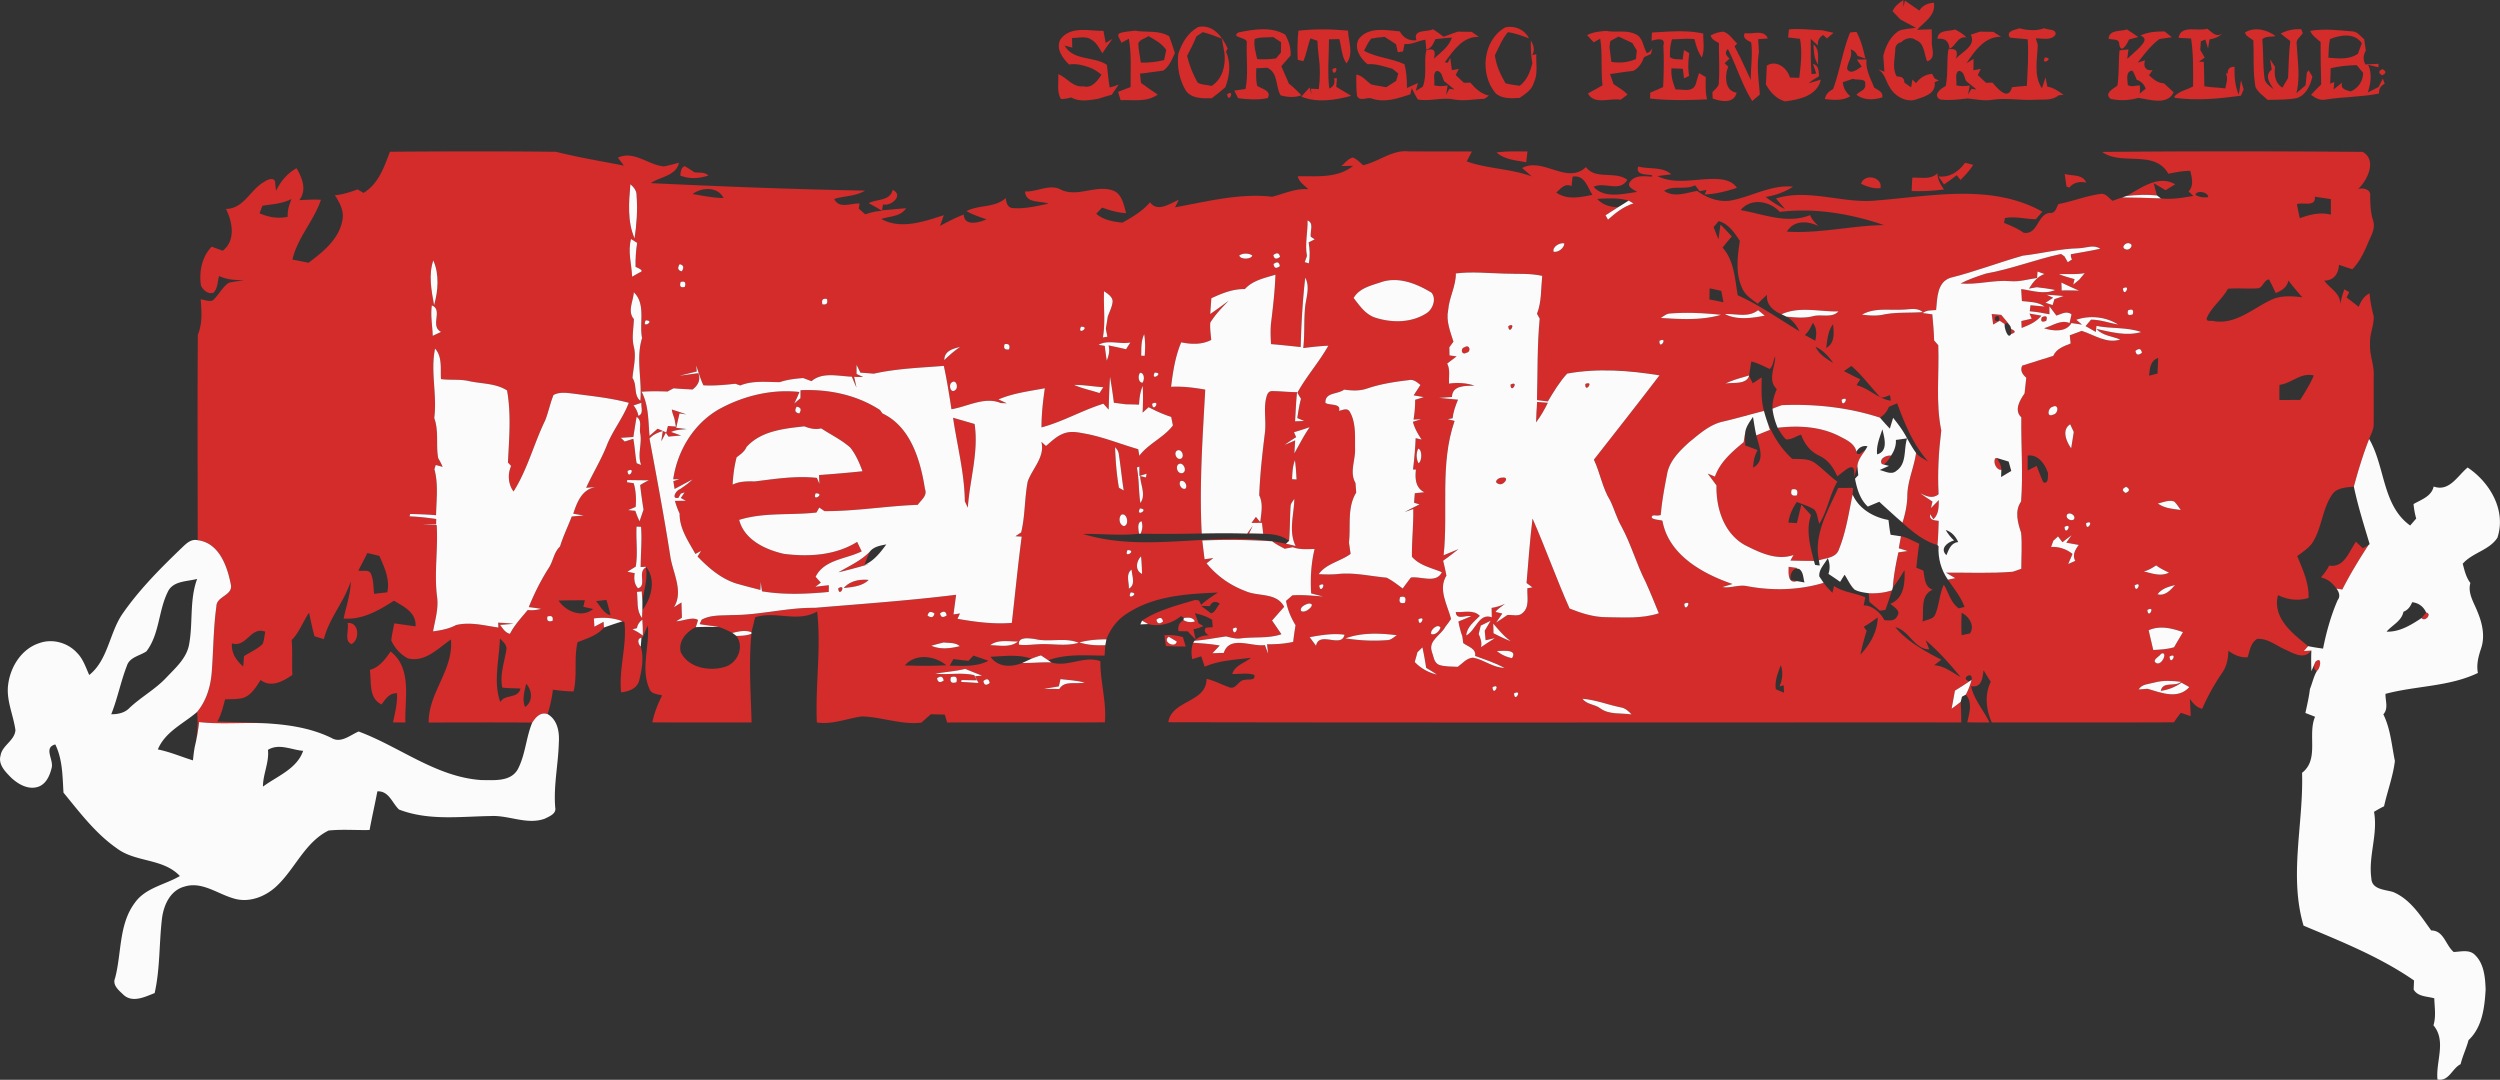 <svg xmlns="http://www.w3.org/2000/svg" viewBox="121.12 380.62 809.27 349.55"><rect x="121.12" y="380.62" width="809.27" height="349.55" fill="#333333" stroke="none"/><path fill="#d32c2a" d="M733.75 384.27c.66-1.64 2.07-2.68 3.5-3.63l.04 2.26c.12-.52.35-1.56.46-2.07 1.56 1.05 3.12 2.15 4.69 3.21 1.03-1.73 2.78-2.4 4.71-2.55.65 4.14-3.08 6.17-5.46 8.77l4.73-.16c.06 1.52.09 3.05.04 4.58.13 2.18 1.27 4.87-1.49 5.82-1.08-2.35-.78-5.83-3.62-6.87-1.5-1.21-3.58-.6-4.81.66-1.34.23-2.01 1.37-1.92 2.63-.1 2.82-1.07 5.86.5 8.46 1.64-.07 2.46.59 2.46 1.97.55.39 1.64 1.17 2.18 1.56.11-.63.33-1.9.43-2.53.29.29.87.86 1.16 1.15 1.24-1.7 3.06-2.86 5.2-2.99l.85 1.5c.34.15 1.02.47 1.36.63-.34.14-1.02.43-1.37.57.54 3.95-3.8 4.8-6.66 5.78-3.33.54-6.63-1.6-8.11-4.52-1.1-1.86-1.5-4.31-3.57-5.41.51.19 1.55.56 2.07.74-.1-1.71-.22-3.42-.37-5.11.72-3.1 2.22-6.17 4.88-8.03 1.74-.85 3.79-.7 5.67-1.09-1.66-.91-3.32-1.79-4.99-2.66-.85-.9-1.71-1.79-2.56-2.67zm-224.79 5.1c4.75-1.04 7.86 3.14 9.57 6.94-.14.26-.41.78-.55 1.04 1.68 3.71 1.2 7.83-.22 11.54-1.41 1.24-2.89 2.39-4.38 3.53-2.91.07-6.49.19-8.39-2.45-2.15-3.53-2.9-7.77-2.46-11.86 1.16-3.56 3.05-6.86 6.43-8.74m1.49 1.65l-2.03 1.39c-.9 2.15-1.94 4.25-3.03 6.31.73 3.01 1.86 5.93 3.4 8.62 1.32.84 3.04.68 4.53 1.1 3.52-2.22 4.59-6.6 4.18-10.52-.31-1.6-.58-3.19-.86-4.79-2.04-.8-4.08-1.58-6.19-2.11zm97.99-1.56c3.11-.64 6.19.73 7.65 3.59-2.25-.83-4.48-1.72-6.86-2-1.87 2.2-2.92 4.91-4.2 7.46.39 3.25 1.81 6.24 3.42 9.05 1.49.47 3.07.57 4.62.83 2.34-1.77 3.37-4.49 4.09-7.24-.46-2.46-.56-4.97-.49-7.47.84 1.53 1.43 3.14.44 4.81l1.33-.34c-.16 3.09.61 6.39-.82 9.29-.63 2.31-2.74 3.57-4.56 4.87-2.63.15-5.63.4-7.76-1.45-5.29-6.17-4.23-17.31 3.14-21.4zm-144.01 3.85c3.29-4.4 9.26-2.63 13.89-2.69.24 1.29.48 2.58.72 3.88.54-.31 1.61-.94 2.15-1.26-1.11 1.53-2.21 3.05-3.24 4.63-.98-1.58-1.78-3.4-3.46-4.37-1.84-1.37-4.24-.55-6.34-.59.02.78.05 2.33.07 3.11l-2.48-.66c2.74 5.01 9.41 3.38 13.69 6.25.32 2.43.48 4.88.89 7.31 1.02-.21 2-.53 2.95-.97-.77 1.1-1.52 2.21-2.25 3.33-1.5.42-3 .85-4.47 1.34-2.9.41-5.94 1.09-8.64-.44-1.13.22-2.26.6-3.41.47-1.37-2.44-.64-5.38-.81-8.05 2.86 1.17 4.75 4.41 8.19 3.96 2.67.76 4.54-1.81 5.79-3.75-1.24-1.04-2.58-1.96-4.13-2.45-2.04-.71-4.17-1.21-6.34-.87-2.16-2.03-4.43-5.23-2.77-8.18z"/><path fill="#d32c2a" d="M483.95 391.23c1.48-.4 3.03-.48 4.55-.68 3.71.66 7.69-.27 11.09 1.82.67 1.78 1.27 3.58 1.86 5.4-.93 2.11-1.82 4.33-3.77 5.71-2.53.29-5.03.73-7.54.98.1 1 .21 2 .33 3 1.77 1.3 3.57 2.55 5.41 3.76-3.47 2.59-7.98 1.64-12.01 1.82-.28-.9-.55-1.79-.81-2.68 1.34-.54 2.68-1.07 4.05-1.56-.07-5.22.36-10.5-.57-15.66-.6.33-1.81 1.01-2.41 1.34-.27-1.11-2.06-2.72-.18-3.25m5.66 3.34c0 2.12.54 4.2.8 6.31 2.54.08 5.09-.19 7.56-.84.16-.81.5-2.44.66-3.26-1.4-2.09-3.63-3.26-5.74-4.48-1.03.8-2.68 1.03-3.28 2.27zm32.36-3.44c4.92-1.02 10.65-2 15.19.7 1.19 2.07 1.89 4.34 1.74 6.76-1.02 1.15-2.01 2.31-3.01 3.46.81 1.89 1.62 3.78 2.47 5.65 1.48 1.11 2.76 2.44 4.06 3.77-2.24.79-4.54.65-6.78-.01-1.7-2.97-.7-7.34-4.32-8.91-.88.04-2.65.13-3.53.17-.05 1.9-.17 3.85.31 5.73 1.44.88 4.77 1.57 3.38 3.93-3.15.64-6.41.44-9.57.03-.31-.62-.93-1.85-1.24-2.46 1.2-.2 2.42-.37 3.64-.53.98-5.04.17-10.19.41-15.27-.32-1.6-5.24-1.31-2.75-3.02m5.32 2.1c-.41 2.18.37 4.39.79 6.53 2.03.09 4.08.1 6.1-.24.4-.48 1.2-1.43 1.6-1.91 0-1.12.01-2.23.03-3.34-.87-.56-1.72-1.11-2.56-1.66-1.99.19-4.08-.09-5.96.62z"/><path fill="#d32c2a" d="M541.42 390.56c5.33-.62 10.73-.51 16.07-.03.09 3.52 1.97 7.54-.52 10.6-1.63-2.33-1.53-5.23-2.31-7.86-1.12.03-2.23.05-3.33.07-.01 5.32-.56 10.65.09 15.97 1.42-.65 2-1.8 1.54-3.35h.94c-.05.69-.17 2.07-.23 2.76 1.63.95 3.23 1.95 4.85 2.92-5.17 1.41-11.07 2.34-16.16.26.88-1 1.78-1.99 2.69-2.96.15.53.46 1.59.61 2.11l-.19-1.72c.64.03 1.91.1 2.55.13.47-3.53.48-7.13-.02-10.66-.23-1.65-.36-3.32-.41-4.98-.58-.19-1.72-.59-2.29-.78-.86 2.43-1.27 5.01-2.28 7.39-.46-.11-1.37-.34-1.82-.45-.17-3.14-.08-6.29.22-9.42zm19.57 2.64c3.19-4.02 8.81-2.81 13.25-2.42 1.12 2.05 3.02 3.2 5.4 2.86-1.29-3.65 3.44-2.58 5.38-3.55 1.15.77 2.29 1.55 3.39 2.42 1.53-.54 3.07-1.1 4.6-1.65 1.49.04 2.98.06 4.49.07.77.55 1.56 1.08 2.36 1.62-5.26-.19-8.27 4.49-11.05 8.2l.96.19.8-1.61c.19 1.33.37 2.67.54 4.01.56-.1 1.68-.31 2.24-.42-.25.5-.77 1.49-1.02 1.98.89.83 1.77 1.66 2.67 2.51.53-.01 1.58-.02 2.11-.03 1.6 1.91 3.47 3.67 6 4.18-.35.25-1.04.76-1.39 1.02-3.24.1-6.49.83-9.71.28-3.95-.91-7.94.69-11.92-.03-.75-1.17-1.32-2.43-1.97-3.65l-.48 1.98c-3.9 1.3-8.21 2.76-12.29 1.42-1.63-.8-3.86 1.16-4.95-.88-.3-2.3-.21-4.63-.25-6.94 2.07.32 3.25 2.11 4.89 3.21 1.57.37 3.2.54 4.79.89 1.07-.68 2.14-1.37 3.23-2.05.23-.8.46-1.6.71-2.39-.49-.39-1.45-1.17-1.93-1.55-2.64-.69-5.27-1.72-8.05-1.46-2.36-1.9-4.52-5.27-2.8-8.21m1.68 3.85c4.08 2.26 8.88 2.39 13.08 4.36.69 2.5.8 5.1.82 7.69.89-.4 2.65-1.2 3.53-1.6-.16.64-.49 1.91-.65 2.54l2.23-1.36c1.5-3.74.28-7.95 1.13-11.79 2.4-.83 3.22.08 2.47 2.72 2.23-2.01 4.85-3.85 5.85-6.83-1.8.1-3.59.29-5.36.53-.67 1.41-1.25 2.98-2.95 3.39-.07-.81-.22-2.42-.29-3.22-2.29.27-4.32 1.66-6.76 1.39-.12.6-.35 1.79-.47 2.39-.43.07-1.28.2-1.7.27-.15-.65-.44-1.95-.58-2.6-1.23-.79-2.45-1.58-3.66-2.37-1.48.09-2.94.28-4.38.56-.98 1.17-1.63 2.58-2.31 3.93m22.68 11.17c1.43.42 2.9.3 4.38.07-.13.75-.38 2.25-.51 3 .26-.48.79-1.42 1.06-1.89l1.65.16c-1.13-.89-2.24-1.77-3.34-2.67-.61-1.18-.7-3.37-2.5-3.3-1.37 1.05-.33 3.17-.74 4.63zm114.87-18.09c3.56-.34 7.1.17 10.66.27 1.25.28 2.51.56 3.78.83-.54.45-1.61 1.37-2.15 1.83-.3-.28-.9-.83-1.21-1.11-1.32.77-1.88 1.9-1.7 3.39-.58-.54-1.75-1.61-2.33-2.15.04 3.81-.06 7.63.27 11.43l1.52-.21c-.27-.77-.8-2.33-1.07-3.11 1.98.45 1.8 2.38 1.97 3.98-1.2.7-2.36 1.43-3.42 2.3 1.33-.39 2.67-.78 4.01-1.19-1.24 5.33-7.02 6.46-11.64 7.05-2.83-.86-4.78-2.98-6.15-5.49.09-2.04.17-4.08.29-6.11 3.18-1.94 6.56.76 7.5 3.88.99.02 2 .05 3.01.09.51-4.18 1.02-8.44.24-12.62-1.29-.16-2.58-.31-3.86-.45l.28-2.61zm48.06 3.05c.17-3.03 3.63-2.31 5.73-3.03 1.31.71 2.63 1.46 3.68 2.56-2.97-.4-3.36 2.72-5.5 3.71-.15-2.42-1.45-3.57-3.91-3.24z"/><path fill="#d32c2a" d="M771.72 392.78c-1.44-2.14 1.79-2.49 3.1-3 2.61.67 5.42.93 8.02-.02 1.07.6 4.28.15 3.59 2.21-1.48 1.88-4.26 1.01-6.31 1.08l.64 2c-.12 4.64-1.41 10.07 1.34 14.14.38-1.17.77-2.34 1.18-3.5.14.75.44 2.24.59 2.99 2 .28 3.62 1.49 5.23 2.62-.41.05-1.22.15-1.63.19-2.07 1.79-4.86 1.25-7.36 1.41-4.68.34-9.37-.7-14.04.02-2.69.44-5.36-.16-8.02-.43-2.95.34-5.94.73-8.9.33-2.55-1.35.25-3.66 1.8-4.33.84-3.93.25-7.98.87-11.9 2.48-.44 3.29.58 2.42 3.06 1.92-2.25 6.69-4.17 4.84-7.79.96-.34 1.94-.67 2.93-.99 1.44.03 2.89.05 4.35.06.82.53 1.66 1.07 2.51 1.59-5.34-.07-8.54 4.62-11.18 8.57l2.29-1.41c-.01.92-.04 2.76-.05 3.68.6-.11 1.8-.34 2.4-.45-.25.5-.74 1.51-.99 2.01.89.83 1.77 1.66 2.68 2.5.52-.01 1.56-.03 2.08-.05 1.6 1.87 5.12 6.08 6.31 1.5 1.59-.2 3.19-.36 4.81-.45.27-5.01.6-10.05.29-15.06-1.93-.28-3.88-.3-5.79-.58m-17.36 15.46c1.44.38 2.9.27 4.39.07l-.56 2.95c.27-.47.82-1.39 1.1-1.86.41.04 1.22.13 1.63.17-1.12-.89-2.23-1.78-3.33-2.68-.62-1.18-.7-3.35-2.49-3.31-1.38 1.07-.37 3.17-.74 4.66zm49.29-15.15c.37-2.96 3.86-2.21 5.97-2.94 1.23.79 2.47 1.6 3.69 2.45-.75.2-2.25.61-3 .81-.68 1.55-2.7 5.03-3.2 1.31-.08-1.78-2.44-1.04-3.46-1.63zm22.66-.2c.82-4.39 6.27-1.98 9.3-2.98 1.48 1.05 2.94 3.03 4.9 1.52-1.09 1.19-2.59 1.7-4.14 1.94-.14.97-.31 1.94-.49 2.91l-.88-2.87c-.36.15-1.09.45-1.45.61l-.18 2.77c.36.62 1.08 1.88 1.45 2.5-.48.33-1.44.97-1.92 1.3l1.61.04c.04 2.64.19 5.27.17 7.91 2.23.43 4.53.37 6.78.71.3-1.62 1.03-3.32.17-4.9.16.02.46.07.61.09-.08-1.58.8-2.25 2.23-2.19-.07 3.07.06 6.19 1.38 9.03.25-1.56.48-3.12.7-4.68.27.99.56 1.97.86 2.97-.22.51-.67 1.53-.89 2.04-7.05.95-14.26 1.67-21.35.68l-.25-.39c1.52-1.74 4.11-2.2 6.11-3.29.05-5.17.12-10.39-.63-15.52l-4.09-.2zm21.52-1.76c3.18-1.89 7.1-.92 9.93 1.17-1.42.37-3.26-.1-4.3 1.06.38 4.2.14 8.45.71 12.63.16 1.63 1.77 2.53 2.9 3.49-1.25-1.97-3-4.43-.58-6.33-.13-.83-.38-2.51-.51-3.35.53.82 1.07 1.65 1.6 2.49-.32 2.57-.06 5.21 2.37 6.7.6-1.06 1.22-2.11 1.85-3.15.16-3.98.24-7.97.7-11.92-1.02-.82-2.09-1.63-3.1-2.42 2.04-1.13 4.32-1.52 6.64-1.45l.52 1.31c-.74 1.12-2.3 2.07-1.98 3.6.26 5.27 1.23 10.6-.09 15.82.97-.86 1.96-1.71 2.96-2.54.15-1.36.3-2.72.42-4.08.14-.2.42-.6.55-.79.31.51.93 1.54 1.24 2.05-.66 2.88-2.06 6.06-5.13 6.98-3.08.6-6.25.46-9.37.56-1.4-1.31-3.09-2.42-3.93-4.19-.88-4.98-.45-10.05-.68-15.06-.95-.84-2.38-1.23-2.72-2.58z"/><path fill="#d32c2a" d="M868.95 390.61c4.48-.78 9.05-.21 13.54.16 1.73.04 2.74 1.56 3.94 2.59.17 1.21.34 2.43.53 3.65-.87 1.43-.95 2.98-.15 4.47 1.41-.06 2.83-.12 4.25-.2-.01.28-.03.83-.03 1.11-1.11-.27-2.21-.54-3.3-.79 1.3 2.9.82 6.02-.12 8.94 1.15-.59 2.3-1.18 3.47-1.76.44-.92.9-1.82 1.38-2.72.15.42.47 1.25.62 1.67-1.33.64-1.94 1.7-1.83 3.16-5.68 1.16-11.5 1.03-17.2 1.94-1.82.43-3.46-.45-4.83-1.52 1.05-1.16 2.16-2.27 3.29-3.37-.14-4.58-.19-9.16-.2-13.74-1.26-1.06-2.71-2.02-3.36-3.59m6.4 2.69c-.43 1.97-.42 3.99-.51 6 3.25.26 6.73.71 9.58-1.3.31-.85.93-2.56 1.23-3.41-2.31-3.42-7.02-2.71-10.3-1.29m.23 9.41c-.01 1.66-.09 3.32-.16 4.99l1.32-.51c-.05.6-.16 1.8-.21 2.39.69-.55 2.06-1.66 2.74-2.21-.63 2.19 1.34 2.37 2.78 2.87 2.5-1.15 3.99-3.26 4.04-6.05-.71-.83-1.41-1.66-2.09-2.49-2.84.07-5.67.35-8.42 1.01zm-240.71-10.73c1.94-.96 4.08-1.25 6.23-1.35 3.07.6 6.42-.38 9.33.99 2.55.97 2.54 4.15 3.8 6.22.83-.27 1.43-.86 1.8-1.78-.11.51-.35 1.53-.47 2.04-.56.26-1.7.78-2.27 1.04-.62 1.87-1.7 3.46-3.44 4.43-2.53.23-5.03.71-7.55 1.03.38 1.07.75 2.14 1.13 3.23 1.5 1.13 3.31 1.95 4.53 3.42-.56.42-1.67 1.25-2.23 1.66-3.46-.65-8.56 1.79-10.58-2.03 1.56-.9 3.14-1.76 4.72-2.63-.61-5.03.06-10.11-.75-15.11-.53.29-1.58.89-2.11 1.18-.72-.78-1.43-1.57-2.14-2.34m7.52 1.92c-.06.5-.19 1.49-.26 1.99.23 1.58.42 3.17.6 4.77 2.69.44 5.45.18 7.97-.92.06-.7.19-2.1.26-2.79-.49-.81-.97-1.62-1.44-2.41-1.51-.68-2.99-1.37-4.46-2.09-.67.36-2 1.09-2.67 1.45z"/><path fill="#d32c2a" d="M655.86 391.15c5.52-.29 11.17-.89 16.62.34-.04 2.57.5 5.25-.45 7.73-1.28-1.77-1.88-3.84-2.4-5.92-2.41-.32-4.85.06-7.26.04-.61 1.83-.72 3.79-.69 5.71 1.09 1.04 2.76.59 4.13.89.11-.78.32-2.33.42-3.11.43.25 1.29.73 1.72.98-.33 2.44-.46 4.92-.06 7.37-.4.2-1.22.61-1.63.81-.1-.77-.29-2.32-.38-3.1-1.24-.06-2.47-.11-3.68-.15-.23 2.39.43 4.66 1.33 6.85 2.29-.15 5.47 1.1 6.51-1.72.35-1.2.7-2.4 1.07-3.58.54.32 1.63.95 2.17 1.27.02 2.41-.19 4.85.45 7.21-6.16.31-12.34.42-18.47-.25.01-.48.03-1.43.05-1.9 1.38-.6 2.79-1.19 4.18-1.8.2-4.48.31-8.96.07-13.43.85-2.8-2.2-2.07-3.82-1.57l.12-2.67zm19.02.95c1.24-.7 2.62-1.11 4.05-1.23 2.01.55 3.05 2.52 4.54 3.83-.22.23-.65.69-.87.92.64 1.25 1.29 2.52 1.95 3.78 1.08 2.39 2.24 4.74 3.32 7.14-.07-4.07.68-8.14.11-12.2-1.16-.67-2.94-1.32-2.05-3 2.4.45 6.34-1.3 7.44 1.74-.78.05-2.34.16-3.11.22.08 1.4.17 2.81.26 4.22-.85 4.54-.03 9.14.27 13.69-.81.71-1.64 1.42-2.46 2.12-3.32-5.25-5.05-11.29-7.86-16.81-1.28 1.11-.49 2.14.52 3.07-.4.38-1.21 1.13-1.61 1.5l1.19 1.11c-1.19 2.84-1.18 7.9 2.7 8.4-.83 3.7-5.12 2.88-7.76 1.9-.02-.5-.05-1.51-.07-2.01.8-1.02 2.21-1.82 2.08-3.3.29-4.2-.01-8.42.03-12.62-1.06-.65-2.37-1.12-2.67-2.47zm45.14-.98c.51-.05 1.54-.14 2.05-.19 1.47 2.69 2.21 5.69 2.89 8.66-.64-.23-1.93-.68-2.57-.91-.4-1.06-1.14-1.75-2.21-2.08.79 2.34-1.07 4.15-1.13 6.36 1.14 1.99 3.42 0 4.72-.78-.39-.57-1.18-1.7-1.57-2.27 1.04-.02 2.09-.04 3.14-.04-.38 3.25 1.33 6.19 2.47 9.11 1.13.73 3.01 1.44 2.61 3.17-2.76.85-5.92.99-8.33-.85.84-1.11 3.15-1.52 2.79-3.33.52-2.18-2.78-1.27-3.93-1.84-1.1.36-2.2.73-3.29 1.09.14 1.8 1 3.39 2.42 4.52-2.48 1.57-5.48 1.26-8.24.93.29-1.53 1.33-2.52 2.67-3.21 2.21-6 3.09-12.42 5.51-18.34zm93.97 1.01c2.45-1.19 5.16-1.33 7.85-1.32.77.61 1.56 1.23 2.35 1.85-1.36.19-2.7.4-4.04.6-2.81 2.09-4.91 4.9-7.03 7.64l2.36-.76c-.63 2.13.22 3.44 2.47 3.2-.29.41-.89 1.22-1.18 1.62 1.38 1.26 2.81 2.55 4.81 2.61 1.05.97 2.11 1.92 3.17 2.93-2.09 4.35-7.75 2.29-11.49 1.82-2.89.83-6.07.98-8.97.27-2.14-1.78.99-3.26 2.25-4.26.58-3.79.32-7.63.7-11.42.72-.08 2.17-.23 2.9-.3-.1.76-.31 2.29-.41 3.05 1.4-1.22 2.75-2.51 4.12-3.78.99-1.3 2.7-2.71.14-3.75m-4.08 16.02c1.18.72 2.59.09 3.9.14.05.87.04 1.75-.03 2.63.62-.53 1.25-1.05 1.9-1.56-.41-1.48-1.52-2.43-2.91-2.94-.36-1.03-.81-2-1.35-2.91-2.31.03-1.6 3.04-1.51 4.64zm-101.76-13.16c2.04 1.6 1.37 4.32 1.5 6.54-1.35-1.9-1.34-4.31-1.5-6.54zm74.95 4.23c3.33.19-1.6 2.9 0 0zm-230.69 3.81c2.83-1.75.37 3.32 0 0zm339.94-.03c1.29.73 1.25 1.39-.11 1.98-1.28-.72-1.24-1.38.11-1.98zm-272.14 7.2c.58.61.58.61 0 0zm-101.87.95c2.68-1.92.55 3.32 0 0zm14.98.03c.42.66.42.66 0 0zm84.98.04c.64.58.64.58 0 0zm-71.01 6.99c.51.61.51.61 0 0zm-299.96 11.53c17.91-.14 35.85-.18 53.76.01 7.26 1.83 14.65 3.05 21.99 4.47-.49-.64-1.47-1.94-1.96-2.58 5.34-2.36 9.76 2.36 14.88 2.85 1.66-.29 3.28-.78 4.91-1.2-.91 4.29-6.05 4.49-9.13 6.61 23.11 1.1 46.23 2 69.37 2.42-3.01 1.88-6.69 1.66-9.98 2.71 1.57 3.32 5.41 1.31 8.21 1.47l-.28 1.62c.52.46 1.56 1.4 2.08 1.87 1.82-.54 3.6-1.14 5.55-1.06-1.43-.92-2.93-1.72-4.4-2.56 2.68-1.38 6.89-.64 7.77-4.28 3.68 1.74-.57 5.42-3.15 4.7l-.32 1.9c2.61-.18 5.21-.49 7.82-.66-1.79 2.71-5.27 2.57-8.04 3.47 6.27 3.52 13.89.82 20.23-1.23-.4 1.16-.81 2.32-1.24 3.48 2.51-1.35 5.03-2.69 7.71-3.67.09 3.92 5.04 2.59 7.34 1.54-2.2-.78-4.44-1.49-6.47-2.66 4.03-2.12 9.21-1.01 12.7-4.22.15 1.38.53 3.11 2.26 3.23 3.9.34 7.79-.67 11.6-1.42-2.75-1.05-7.34.05-7.6-3.95 4.01.19 8.09-2.68 11.87-.46 5.49 2.37 11.43-1.97 16.92.28 2.7 1.3 3.18 4.6 3.92 7.18-2.69-.08-5.25-.89-7.76-1.78-.64.66-1.27 1.32-1.9 1.99 2.31 2.05 5.51 2.58 8.48 2.88 3.23-1.81 6.5-3.73 8.93-6.59 2.4 3.35 6.47.41 9.28-.8-.3.61-.88 1.82-1.18 2.42 10.38-1.85 20.82-4.63 31.45-3.41 3.87-1 7.56-2.77 11.68-2.44-1.29-1.28-3-2.29-3.42-4.19 6.11-.09 12.77.74 17.93-3.36-.96.01-2.87.04-3.82.05 1.18-.96 2.15-2.34 3.7-2.76 1.33.5 2.29 1.59 3.37 2.48 5.04-1.1 9.31-4.99 14.64-4.47 6.86.06 13.72-.01 20.58.05-.57 1.06-1.14 2.13-1.7 3.2 6.83 2.44 14.23 2.32 21.05 4.85-1.04-.93-2.09-1.84-3.14-2.72 6.72-3.62 14.64 5.52 20.69-.3 3.12 4.25 9.4 1.12 13.4 4.14-2.54 4.16-7.39.48-10.91 2.26 3.45 3.9 9.57 2.26 14.1 1.65-1.24-.8-3.77-1.74-2.11-3.53 1.71-2.04 4.57-1.5 6.9-1.42l.08-.45c-1.71-.35-5.56.08-4.54-2.83 3.48.96 7.87-.05 10.67 2.53l-4.46.56c5.4 2.71 11.58 1.06 17.33.95 2.97-.08 6.61.13 8.41 2.88-3.4 1.08-6.88 2.01-10.45 2.13l.62-1.48c-.55.11-1.66.32-2.22.43-.38-.48-1.14-1.45-1.52-1.93-3.21 1.63-6.87-.11-10.01 1.8 3.25 2.31 7.2.61 10.7.03 3.28 2.34 7.33 3.88 11.41 3.01 6.57-1.35 12.71-5.06 19.63-4.39-2.68 1.77-5.73 2.83-8.88 3.33 1.97 1.5 4.06 2.86 6.3 3.93-.98-1.15-2-2.28-2.94-3.44 10.87-3.33 21.94 1.9 32.98.61 17.65-1.41 36.91-5.46 53.25 3.68a158 158 0 0 0-2.1 2.42c-3.35.01-6.71-1.03-10.03-.35l-.28 1.53c2.18.92 4.39 1.81 6.34 3.21 4.7.78 4.45-6.19 8.54-6.41 1.8.2 2.01-1.73 2.73-2.87 4.58-.88 8.96-2.66 13.59-3.28 1.71-.35 2.7 1.35 3.92 2.23 1.03-.39 2.09-.75 3.16-1.09 4.16.03 8.33.15 12.51.3 3.52.4 7.03-.2 10.5-.79-.39-.37-1.17-1.1-1.55-1.47 1.79-1.89 1.07-4.41.55-6.64-2.41-.03-4.77.47-7.11.92-4.43-7.92-15.15-2.5-21.42-7.06 28.1-.26 56.24-.25 84.34-.01 4.71 2.65 1.56 9.18-1.46 12.02 1.58-.48 4.17.06 3.88 2.24.05 2.72.12 5.46 1 8.08.78 2.6-.82 4.98-1.76 7.29-1.26 3-2.68 6-5 8.34-1.47-.43-2.91-.93-4.34-1.43-.08 2.86-1.72 5.16-4.77 5.12 1.81 2.56 5.27 4.02 5.17 7.59.34-1.62.76-3.22 1.36-4.76.4.23 1.18.68 1.57.9-.21.44-.65 1.31-.86 1.75 1.31.97 2.63 1.98 3.91 3.02.72-1.8 1.71-3.5 3.53-4.38.18 2.5.69 4.96 1.33 7.39.14 3.05-1.39 5.92-1.17 9-.23 3.41 1.29 6.61 1.19 10.01-.05 5.34.03 10.68-.03 16.03.03 1.69-.89 3.18-1.46 4.72-1.97 5.02-3.54 10.2-4.95 15.41-2.55.29-5.67.33-7.17 2.8-3.16 4.75-3.2 10.89-6.4 15.63-1.29 1.67-3.1 2.82-4.76 4.07 1.77 4.34 3.84 8.72 3.67 13.54-3.38 1.05-6.76.61-9.9-.9-1.88 7.41 4.75 12.43 9.76 16.51-.34.39-1.02 1.19-1.37 1.59l2.37-.16c-2.17 3.07-5.75.91-8.3-.27-2.99-1.28-5.76-3.74-9.18-3.5-2.12 1.21-2.41 3.84-3.1 5.93-2.33.21-4.42-.76-6.24-2.09-.04 2.55-.56 5.13-2.07 7.24-2.5 3.64-4.63 7.51-6.41 11.55-1.79-.43-3-1.79-3.99-3.23.12 1.86.22 3.72.27 5.6-.8-.27-2.39-.81-3.18-1.08-.8.99-1.54 2.02-2.23 3.08-19.67.1-39.33.03-58.99.04-1.84-4.22-2.37-8.92-.32-13.17-.82-1.23-1.58-2.5-2.33-3.75-.31 2.47-.56 5.83-4.05 5.18.98 4.4 4.06 7.77 5.98 11.74-2.41.01-4.8 0-7.19-.04.63-3.01 1.78-6.31-.47-8.97.81-1.5 1.43-3.1 1.84-4.75.7-3.2-3.99-.39-.67.45-1.54 1.05-3.11 2.04-4.7 3.01-.38 1.95-.75 3.9-1.08 5.86.99-.72 1.98-1.44 2.94-2.21.15 2.21.17 4.43.2 6.65-85.57-.03-171.14.11-256.71-.07 1.11-7.22 12.39-6.28 12.4-14.05 2.51.61 4.8 1.81 7.22 2.7 2.36.96 3.08-2.36 5.12-2.34 1.16-.4 3.54.45 3.12-1.63-2.31-.78-4.78-.17-7.16-.32.89-2.8 4.04-3.51 6.07-5.22-5.03.65-10.25.81-14.97 2.89-.37-1.13-.75-2.26-1.12-3.37-.97.31-1.94.61-2.9.92-.39-1.79-.36-3.59.28-5.3 2.87.19 5.75.38 8.59.89-.59.62-1.76 1.87-2.35 2.5 1.21-.04 2.44-.08 3.66-.1 1.84-5.8 9.03-1.93 13.32-2.54.34.92.68 1.84 1.04 2.77-.08-.75-.26-2.27-.34-3.03 2.83.01 5.67-.15 8.45-.78.21-1.81.47-3.61.77-5.4-1.49-2.43-2.6-5.06-3.08-7.87.51-.44 1.53-1.34 2.04-1.79 3.33-.23 6.64.13 9.96.37-.97-.25-2.89-.74-3.86-.99-.31-4.83-.03-9.67 1.1-14.39-2.36.04-4.78.27-7.03-.58-.66.12-1.98.37-2.64.5-1.4-.73-2.82-1.45-4.06-2.41 1.48.21 2.96.49 4.45.78 1.04.23 2.09.48 3.15.75-2.39-4.84-.49-10.21-.43-15.29-.42.75-1.13 1.41-1.21 2.32-.24 3.76-.18 7.54-.49 11.31-3.87-3.04-8.99-2.05-13.54-2.36.58-.87 1.19-1.69 1.8-2.54-.3.61-.89 1.84-1.19 2.46 1.52.03 3.04.07 4.56.11-.09-.88-.29-2.63-.39-3.51-1.14-.01-2.27 0-3.39.02.35-.49 1.06-1.46 1.42-1.95.46.57.94 1.14 1.42 1.72.29-2.89 1.02-5.95-.34-8.69.24-6.66.98-13.28 1.79-19.88.53-3.68-.32-7.42.33-11.08.3-1.17.51-2.83 2.1-2.79 2.67.02 5.33.35 8.01.34-.33 3.14-.44 6.29-.64 9.45.74-.03 2.22-.09 2.96-.11-.56-.24-1.67-.72-2.23-.95.31-2.1.64-4.19 1.19-6.23-.3-.49-.88-1.47-1.17-1.96 2.93-5.35 7.04-9.92 10.03-15.24-2.73.13-5.43.41-8.12.78.5-4.41.17-8.85.6-13.25.32-3.14 1.68-6.55.03-9.55-.84 7.45-1.28 14.96-1.47 22.46-3.2-.33-6.39-.7-9.59-.95-.14-2.1-.19-4.21-.06-6.3.66-5.38 1.29-10.76 1.49-16.17-3.5 1.08-7.35 1.81-9.91 4.66-3.84-.09-7.43 1.37-10.84 2.96-.13 1.7-.26 3.4-.36 5.12 2.01-1.41 4-2.84 5.97-4.31-2.15 2.21-4.35 4.45-5.96 7.1-.15 1.86.14 3.72.31 5.58-3.03 1.59-6.45 1.44-9.72.79-1.93 4.57-2.68 9.5-3.28 14.39 3.71-.19 7.41.26 11.06.92-.85 15.5-1.95 31.04-1.14 46.57-6.6.12-13.2.19-19.8.05.64-1.33.75-2.67.33-4.01-1.54.31-1.01 2.83-.81 4.02-6.04.75-12.1-.06-18.15.09 19.96 6.12 40.93-.55 61.23 2.37-7.54-.5-15.09-.55-22.63-.27.24 2.03.49 4.05.75 6.08.71-.09 2.13-.28 2.84-.38-.55.43-1.65 1.27-2.2 1.7 3.28 4.01 7.58 7.11 12.44 8.92 4.23 1.98 10.1.35 12.69 5.15-1.31 1.48-2.61 2.97-3.93 4.44 1.01 1.47 2.02 2.95 3.03 4.44-4.22 1.44-8.71.79-13.05 1.33-1.67.26-3.28-.24-4.86-.63-3.39.48-6.75 1.15-10.16 1.41 1.22-1.3 2.83-1.79 4.56-1.72-1.29-.84-1.6-1.68-.93-2.5.55-.05 1.65-.13 2.21-.18-.05-.59-.13-1.77-.18-2.36-1.68-1.12-3.65-1.68-5.58-2.16.3.82.88 2.44 1.17 3.26l1.57.91c-1.03.5-2.13.83-3.24 1.06.25 1.1.5 2.21.74 3.34-.88-.89-1.73-1.78-2.57-2.68l-2.99-.08c-.28-1.57.25-2.76 1.6-3.56 1.17.69 2.41.83 3.71.41-.59-1.44-2.35-1.28-3.59-1.11l-.91-.61c-2.91 2.38-6.96 3.58-10.62 2.59-.5-.28-1.49-.84-1.99-1.12 5.18-3.42 11.33-4.92 17.2-6.7l1.24.17.69 1.41c1.65-1.51 3.54-2.71 5.4-3.96-9.99.4-20.62 1.06-29.24 6.69-3.19 1.92-5.5 4.98-6.82 8.44-2.95.01-5.9.23-8.76 1 2.71.89 5.57 1.01 8.4.91l-.24 3.37c-6.09-.03-12.38-.64-18.22 1.51-.79-.55-1.58-1.07-2.36-1.59-1.05.32-2.08.66-3.08 1.08-4.27-1.49-8.84-.82-13.25-.63 2.35 3.46 6.74 3.42 10.27 2.01 3.14.06 6.27-.3 9.41-.18 5.31 1.65 10.55-2.3 15.89-.4-.09 6.64 2.04 13.13 1.44 19.79-17.02.12-34.04 0-51.06.06l-.76-2.56c-1.52-.04-3.03-.07-4.53-.11-1.02.9-2.04 1.8-3.05 2.71-6.58.76-12.78-1.85-19.27-2.01-4.88.67-9.52 2.72-14.56 1.96-.55-11.99 1.44-23.98.09-35.94-6.28 3.72-13.47-.29-20.09 1.9-.38 1.61-.76 3.23-1.17 4.84-2.02-.81-4.19-.26-6.2.21-1.43-.73-2.87-1.48-4.41-1.9-2.04-.44-4.14-.53-6.17-.96.16-.35.48-1.06.64-1.41 2.96-1.64 6.49-1.31 9.75-1.51 9.06.04 17.9-2.46 26.96-2.34 15.23-1.28 30.5-2.34 45.67-4.22-.28 2.11-.56 4.23-.85 6.36.52-.08 1.57-.24 2.09-.31-.2.43-.59 1.3-.79 1.73 5.8 1.02 11.69 1.79 17.59 1.32 1.07-9.31 1.96-18.64 3.2-27.93-.51-.03-1.53-.1-2.03-.13.46-.31 1.39-.93 1.86-1.24 1.31-5.42 1.06-11.08 2.13-16.53 1.54-4.22 5.65-7.93 4.4-12.79.38.34 1.13 1.02 1.5 1.35 1.93-1.63 3.8-3.54 6.32-4.23 2.29-.69 4.68-.04 6.98.35 5.66 1.14 11.02 3.34 16.55 4.92.12.71.23 1.41.36 2.13 2.96-3.96 7.86-5.83 10.87-9.81-.13-.69-.41-2.07-.54-2.77-2.54-.8-4.96-1.92-7.31-3.15-.49.44-1.46 1.33-1.95 1.77.14-2.89.18-5.78.03-8.65-.84 1.91-1.08 3.98-1.19 6.05-1.44-.06-2.88-.09-4.32-.11-1.27-.17-2.55-.34-3.82-.49-.35-2.82-.77-5.62-1.25-8.42-.25 3.54-.33 7.08-.45 10.63-.43-.48-1.27-1.43-1.7-1.9-6.85 2.12-13.08 5.8-20.03 7.66-.01-4.25.46-8.47 1.08-12.67-5.06.96-10.25 1.57-15.02 3.62.68.31 2.02.94 2.69 1.26-.65-.04-1.3-.07-1.93-.09-5.22-2.19-10.75 1.14-15.97 2-.72-4.69-1.46-9.39-2.47-14.03-7.58.6-15.24.86-22.69 2.52-1.44-.12-2.88-.23-4.31-.33-.42-.85-.84-1.69-1.26-2.53v2.96c.53.24 1.6.73 2.13.98l-2.9-.04c.26 1.15.51 2.3.75 3.47-.51-1.17-1.02-2.38-1.5-3.54-4.25-.13-9.56-1.61-13.05 1.46-.91-.34-1.81-.67-2.7-1.01-2.56.2-5.13.48-7.56 1.32-4.29.01-8.73-.59-12.82 1.08-.4-.14-1.19-.42-1.59-.55-3.43.36-6.87.7-10.32.5-.98-2.04-1.58-4.24-2.33-6.37l.16 1.9c-1.88.45-3.74.91-5.61 1.39 2.05-.28 4.09-.58 6.14-.85.8 2.23-.12 3.97-1.89 5.29-2.04-.13-4.07-.19-6.1-.4-.67.34-1.33.69-1.98 1.05-2.8-.1-5.61-.13-8.41.06 2.34 4.43 2.13 9.45 2.57 14.29l2.63-2.31c.7.31 2.1.91 2.8 1.22.14-.53.4-1.58.54-2.1.64.05 1.92.14 2.57.19-.09-.48-.26-1.43-.34-1.91-.2-1.24-.86-2.35-.97-3.61 1.57.5 3.14 1.02 4.7 1.59l-2.22-.34c-.36 1.55-.73 3.1-1.07 4.67.85.1 2.55.31 3.4.41-1.72.17-3.49.19-5.08.94 1.08.37 2.16.75 3.26 1.14-1.02.08-3.07.26-4.09.35-.21-.32-.64-.94-.85-1.26-.37.7-1.1 2.09-1.47 2.78.12-.83.37-2.5.49-3.33-1.58.5-3.17 1.18-4.31 2.43 2.38 12.79 4.8 25.59 6.79 38.46.87 5.22 4.27 11.14 1.12 16.15.61-.39 1.83-1.16 2.44-1.54.04 1.63.1 3.29.15 4.94-.45.28-1.36.86-1.82 1.15 2.24-.06 5.31-1.55 7.02-.41-.2.78-.44 1.55-.73 2.32-2.96 1.44-5.68 4.45-4.88 7.98 2.33 5.13 9.2 6.4 14.16 4.91 4.16-1.11 6.6-6.44 3.85-10.06 1.64-.03 3.33-.07 4.89-.69-.9 9.56-.21 19.14.06 28.7-10.72-.01-21.44.05-32.16-.03.67-3.05 1.78-5.96 3.21-8.72-1.45-.42-3.49-.4-4.1-2.08-2.95-6.55.07-13.72-.55-20.53-.58 1.23-1.11 2.49-1.6 3.77l-.45.17c-1.55.23-1.06 2.11-.23 2.87 1.06 3.51.36 7.44-.5 10.98-.67 2.62-3.45 3.57-5.85 3.83-.82-7.65 1.94-15.17 1.06-22.81l-.63-.19c-2.96-1.19-6.13-1.35-9.25-.93l.16 2.68c.98-.54 1.97-1.07 2.97-1.58l.12 1.84c-2.13 2.56-5.51 3.58-8.53 4.73-1.27 5.23-.01 10.71-1.3 15.96-2.24-.02-4.48-.26-6.69-.55-.32 2.68-.9 5.32-1.72 7.89-2.3-.78-3.83.99-4.97 2.75-11.18-.09-22.36-.04-33.53-.02-.11-9.66 8.14-17.1 7.2-26.88-4.14 2.84-8.36 7.5-13.9 6.12-2.39-1.23-4.32-3.37-5.4-5.81.17-1.87.63-3.7.97-5.53 2.3.31 4.59.66 6.89.96.25-4.47-3.75-6.38-7.01-8.29-4.87 3.15-10.24 6.25-16.28 5.77.84-4.01 2.27-7.92 2.3-12.05-2.09 6.63-7 11.93-8.69 18.69-.75-.22-2.27-.67-3.03-.89-.71-2.53-1.23-5.1-1.77-7.66-1.98 2.9-3.11 6.36-5.63 8.89.32 3.75.04 7.51.23 11.27-2.99 2.05-6.88 4.26-10.28 1.65-1.52 2.29-3.03 5.04-5.87 5.85-1.84.41-3.75.31-5.62.41-.68 2.44-1.22 4.95-2.51 7.18 5.91.21 11.83.27 17.73.71-7.87-.66-15.77.34-23.63-.54-.3 2.6-.74 5.18-1.35 7.73.84-3.61 1.01-7.33.69-11 3.05-3.66 4.43-8.37 4.76-13.05.54-7.05.52-14.16 1.5-21.17.02-3.22 5.27-3.48 4.7-6.87-1.13-5.96-3.77-13.66-10.77-14.51 0-22.18-.12-44.36.05-66.52 1.53-3.69 1.23-7.57.91-11.46 1.27.15 2.55.79 3.84.4 2.01-1.68 3.07-4.28 5.25-5.75 1.62-.41 3.29-.54 4.93-.82-2.74-.06-5.54-.12-8.04-1.38-.56 1.79-.42 4.03-1.83 5.41-1.75.59-3.32-.81-4.04-2.28-.7-4.44.27-9.31 3.45-12.63.89.33 2.69.99 3.59 1.32 4.25-3.28 3.17-9.33 1.03-13.53 5.81-.05 7.86-6.25 12.34-8.73 1.09-.84 3.7-1.83 3.62.53.07.59.19 1.78.25 2.37 1.46-3.06 3.65-5.72 6.66-7.35 1.82 3.14 3.4 7.08.88 10.34 2.33-.13 4.67-.24 7.01-.12-2.29 6.84-7.61 12.25-9.24 19.36 1.73.33 3.47.67 5.21 1.03 4.65-3.5 9.78-7.54 10.93-13.6.73-3.02-.82-5.84-2.39-8.27 2.55-.17 4.96-1.04 7.35-1.87.48.28 1.44.84 1.92 1.13 4.8-2.91 6.69-8.36 8.54-13.33m382.84 8.06c-.09.77-.25 2.31-.34 3.07-2.14-1.05-3.49.8-4.94 2.07 3.52 2.5 7.82 1.53 11.7.75-1.61-2.53-2.58-6.58-6.42-5.89m-304.99 2.45c-.49 5.8-1.03 12.08 1.36 17.54.66-4.58 1.03-9.23.64-13.85.09-1.57-.91-2.74-2-3.69m20.14 3.18c3.31.56 6.62 1.23 10 1.3-1.79-3.76-7.08-3.55-10-1.3m486.48.28c1.16.72 2.77.95 4.12.71.07-1.66-3.83-2.34-4.12-.71m-625.71 3.49c-.33.81-.65 1.63-.97 2.45 2.87 1.3 6.02 1.82 9.14 1.13-.16-2.02.47-3.93 1.24-5.76-2.92 1.52-6.22 1.71-9.41 2.18m432.04-2.19c1.73 1.9 4.26 2.7 6.79 2.68-1.37.86-2.7 1.76-4.08 2.61.2.35.6 1.06.8 1.42 2.45-2.21 5.09-4.27 8.29-5.28-.61-.21-1.07-.64-1.63-.87-3.31-1-6.78-.75-10.17-.56m232.31-.73c.39 3.52-3.89 1.67-5.79 2.44.27 1.51.58 3.03.93 4.53 3.23-1.19 6.63-2.03 10.07-1.15-.02-1.68-.01-3.36-.01-5.03-1.74-.25-3.48-.51-5.2-.79m-185.87 4.35c7.41 1.3 15.06 4.59 22.51 1.62.51 1.44 1.61 2.49 2.7 3.53-3.51-1.64-7.95-1.99-10.23 1.82 10.55.69 20.91-1.97 31.43-2.12-10.81-3.68-22.3-5.64-33.72-4.27-3.29-3.56-9.35-4.63-12.69-.58m-140.18 3.35c.09 3.83-.92 7.71-.2 11.51-.25.66-.49 1.33-.72 2 .34.09 1.02.27 1.36.37.38-2.26.32-4.53-.09-6.78.49-.25 1.48-.74 1.97-.99-.32-.21-.96-.63-1.28-.83-.29-1.75 1.14-4.41-1.04-5.28m133.08.21c-.41.49-1.24 1.46-1.65 1.94.51 1.33 1.04 2.67 1.58 4 .19-1.61.41-3.21.65-4.81 1.25 1.24 2.46 2.53 3.66 3.83-1.01 1.2-2.02 2.39-3 3.61 3.79 4.25 3.98 10.11 4.92 15.43 7.05 3.2 13.37 7.69 19.98 11.66-.95-1.93-2.28-3.68-4.2-4.72 2.81.24 5.67.57 8.46-.12 2.74-.81 6.2.71 8.38-1.58-6.11.12-12.67-1.73-18.44.92-2.65-1.05-5.08-3.21-4.69-6.32-1.02.96-2.04 1.92-3.03 2.9-1.9-1.41-4.06-2.76-5.02-5.02-2.25-4.81-1.51-10.27-.76-15.33-1.77-2.65-3.6-5.46-6.84-6.39m-352.08 5.8c-1.1 4.03.18 8.14.36 12.2.59-.33 1.79-1.01 2.38-1.35 1.97-.65-.81-1.57-1.27-1.84-.06-2.6.1-5.2.51-7.76-.66-.42-1.32-.84-1.98-1.25m298.6 4.07c1.43.49 3.56-1.21 3.52-2.66-1.44-.34-3.85 1.03-3.52 2.66m186.39-2.67c-1.16-.47-2.91 1.43-1.16 1.93 1.19.62 2.92-1.52 1.16-1.93m-16.27 1.59c-6.13.12-12.08 1.71-18.15 2.39-7.89 2.23-15.58 5.21-23.55 7.19-4.32 1.5-4.17 6.7-4.56 10.42-1.49.15-3.11-.07-4.33.99l3.1.4c.23 2.81.53 5.62.59 8.45.34.39 1.01 1.18 1.34 1.57.34 9.19-.89 18.51.97 27.57-.85 6.84-1.23 13.74-.87 20.63-1.93 1.64-3.96.64-5.92-.28 1.28.92 2.6 1.81 3.94 2.68-.12.53-.37 1.58-.49 2.11.64-.65 1.91-1.95 2.54-2.6-.04 2.21.03 4.58-1.74 6.2l-1.09-1.64c-.31 1.94 1.33 2 2.8 2.17-.09 2.61-.16 5.22-.4 7.83-5.21-1.49-9.29-5.38-13.23-8.91.48.41 1.44 1.24 1.92 1.65.86-2.79 1.51-5.68 1.56-8.61.02-4.81 2.18-9.23 2.83-13.95 1 1.29 2.53 1.95 3.91 2.77-4.86-5.41-7.56-12.13-10.05-18.84-.67.29-2.01.86-2.67 1.14-.56 1.48-1.55 2.66-2.89 3.5-10.21-3.34-21-4.48-31.71-4.04-1.04.34-2.07.73-3.07 1.17-.11-2.22.52-4.35 1.38-6.35-3.09-3-.51-7.01-.5-10.6-.68 1.29-.65 3.04-1.76 4.07-1.97-.88-3.88-1.92-5.98-2.44-.26 1.5-.5 3.01-.69 4.53-2.59.79-5.24 1.42-7.67 2.64 2.46-.45 6.63.4 7.64-2.46.3.59.88 1.77 1.18 2.36.72-.47 2.16-1.42 2.89-1.89-.03 3.61-.25 7.32.75 10.84-4.42 1.11-8.78 2.41-13.21 3.43-4.36.94-7.73 4.05-11.09 6.77-3.05 2.79-6.3 5.98-7.06 10.23-.85 4.39-1.68 8.8-2.05 13.27-.68.17-1.36.2-2.04.09l-.6.08c-1.31 1.3 2.27 1.34 3.18 1.66 1.96 11.03 12.97 17.18 22.69 20.49-.81.25-2.45.74-3.26.99 2.72.45 5.43-.92 8.17-.25 8.14 1.49 16.63 1.28 24.58-1.11.81 1.18 1.82 2.19 2.84 3.23.13-.55.39-1.67.52-2.22 3.02 2.11 6.82 2.21 10.11 3.69-.13.65-.38 1.96-.51 2.62 2.47-.15 5.5 2.27 6.68 4.76 1.55.1 3.38.44 4.19-1.32 1.3-1.73-1.19-3.02-2.25-3.98 4.48-1.73 4.76-6.79 4.6-10.88-1.18 1.92-2.36 3.85-3.78 5.61.27-3.84.98-7.62 1.81-11.37l2.98-.44c-.71-.23-2.13-.68-2.85-.9.23-1.3.46-2.58.71-3.86 2.1.36 3.94 1.59 5.9 2.4-.43 2.57-.64 5.17-.96 7.76.57.23 1.71.7 2.28.93.48 2.33.35 5.25 3.02 6.22-4.09 1.67-2.82 6.84-3.27 10.32 1.34-.72 3.38-.66 4.07-2.27 1.36-3.1 1.36-6.61 2.81-9.69 1.55 2.55 2.28 5.87 4.84 7.65.46-.11 1.4-.34 1.86-.46-1.19-3.28-3.46-5.97-5.37-8.82.59-.13 1.78-.37 2.38-.5-1.03-.58-2.03-1.17-3.01-1.77 7.22-.08 14.45.31 21.66-.31l2.73-.96c0-3.88.3-7.78-.05-11.64-1.1-3.21-2.18-7.13-.01-10.14.67-9.07-.05-18.15.07-27.23-2.44-2.27-.48-5.58 1.05-7.75.17-1.7.35-3.39.55-5.08-1.2-1.04-2.08-2.3-1.33-3.91 3.34-1.09 6.71-2.08 10.06-3.16 1.03-2.34 3.44-3.13 5.64-4.02-.08-.66-.22-1.98-.29-2.64 1.29-.48 2.58-.97 3.89-1.44 4.04 1.3 8.06 4.24 12.47 2.8-2.59-1.07-5.75-1.22-7.72-3.42 4.76 1.01 9.64 2.41 14.5 1-4.65-1.64-9.71-1.02-14.5-1.99-.05.49-.16 1.47-.21 1.96-.83-.47-2.48-1.42-3.31-1.89.45-.52 1.33-1.57 1.77-2.09 3.01 0 5.85 1.07 8.79 1.6-3.89-2.53-9.19-3.1-13.57-1.56.46.39 1.38 1.18 1.85 1.57-1.16-.18-2.3-.35-3.43-.51-1.65 3.05-6.04 2.62-8.86 1.68 2.72-.72 5.36-2.91 8.26-1.67.24-.93.45-1.86.64-2.8-1.57-1.32-3.29-.12-4.89.38-.78-1.03-1.51-2.03-2.28-3.03.01.65.01 1.95.02 2.6-2.12-.42-4.23-.81-6.37-.98l.25-1.94c1.14.1 3.42.31 4.57.42-2.14-1.59-4.87-1.47-7.36-1.78-.06-.97-.17-2.91-.23-3.88 3.63.5 7.44 1.87 11.02.3-1.99-.42-3.98-.67-5.98-.9-.63.11-1.88.34-2.51.45 1.18-2.01 2.74-3.92 5-4.73-.77-.27-1.51-.53-2.25-.8-.04.52-.11 1.57-.14 2.09-2.87.38-5.69 1.29-8.61 1.03-5.42-.48-10.74 1.24-16.17.75 2.61-1.35 5.41-2.29 8.2-3.2 8.27-1.46 16.13-4.6 24.33-6.35.28.19.84.58 1.11.77.27.48.81 1.43 1.08 1.9.34-.22 1.02-.68 1.36-.9-.31-.54-.43-1.1-.35-1.68 3.17-.59 6.36-1.08 9.51-1.78-2.12-1.48-4.57-.23-6.89-.16m10.04-.64c.64.41.64.41 0 0m-281.87 2.96c.23 1.41 3.94 1.36 4.22 0-1.2-.79-3.03-.8-4.22 0m11.03-.13c.22 1.32.95 1.52 2.17.61-.25-1.32-.97-1.52-2.17-.61m-271.68 16.25c1.33-4.61 1.75-10.02-.25-14.51-1.61 4.67-.6 9.79.25 14.51m79.5-13.29c-.81 1.26-.58 2.03.69 2.33.82-1.28.59-2.06-.69-2.33m192.24-.05c.17 1.37.85 1.6 2.05.7-.18-1.36-.87-1.6-2.05-.7m59.02 3.05c.04 4.13-2.18 7.79-2.49 11.87-.74 3.52.69 6.91 1.71 10.21-.33.46-.99 1.38-1.33 1.83.01.66.04 1.97.05 2.62l2.3.32c-1.01.77-2.02 1.54-3.04 2.31 1.03 2.01.49 4.33.57 6.5 2.77-.39 5.6-.23 8.27.65-2.77.11-7.22-.21-7.3 3.68-1.41.07-2.81.17-4.21.29 2.05.23 4.1.37 6.17.58-.81 1.94-1.53 3.92-1.76 6.03l-1.59.27c.56.15 1.68.44 2.24.58-4.84 13.96-2.02 29.05-3.55 43.49 1.6-.68 3.21-1.36 4.83-2-1.62 1.31-3.31 2.54-4.99 3.77.41 1.58.75 3.18 1.07 4.8-2.8 4.45.36 9.56 1.5 14.04-.58.87-1.2 1.71-1.85 2.53-1.38 2.67-5.49 4.43-4.42 7.9.59 1.52.64 3.69 2.36 4.43 1.95.66 4.05.51 6.08.64 1.54-1.11 2.94-2.91 4.99-2.96 3.52.63 6.46 3.31 10.13 3.28-3.04-1.59-6.29-2.69-9.5-3.83.4-2.43-2.34-3.01-3.85-4.17-.07-.55-.21-1.65-.29-2.2-.59-1.55-.97-3.18-1.26-4.79 1.37-.56 2.75-1.11 4.11-1.72-1.67-.44-4.76 1.44-4.98-1.33 2.56.16 5.76-.9 7.79 1.23-1.77 1.87-4.22 3.51-4.39 6.34 3.15-1.63 4.03-7.38 8.27-5.89-.05-1.02-.06-2.02-.06-3.03 1.48-.22 2.91-.66 4.29-1.32-1 .88-2.25 1.53-3.05 2.62.56.13 1.66.39 2.22.52l-1.99 2.91c1.22-.77 2.42-1.6 3.61-2.42 1.61-.18 3.64.64 4.94-.66 2.37-1.99 1.4-5.35 1.56-8.02l1.63-.27c-.47-.35-1.42-1.07-1.9-1.42.6-6.96 1.07-13.93 1.93-20.86 4.23 9.61 7.73 19.53 12 29.13 3.76 1.5 7.68 2.77 11.78 2.8 5.71.04 11.57.56 17.1-1.27-1.38-3.38-2.73-6.76-4.24-10.08-3-5.85-4.71-12.25-7.85-18.03-1.55-2.66-2.31-5.65-3.65-8.38-2.53-4.08-3.24-8.93-5.27-13.24 7.1-9.08 14.24-18.13 21.23-27.29-9.88-1.6-19.99-2.36-29.89-.57-2.49 2.71-4.37 5.88-6.25 9.02l-3.51-.44c.23-8.79.04-17.61.87-26.37-.22-.39-.65-1.18-.87-1.57 1.54-3.9 1.26-8.18 1.69-12.28-4.04-.89-8.17-.56-12.26-.73-5.24-.12-10.49-.71-15.7-.05m195.22.23c1.64.68 3.33 1.13 5.05 1.61-.1.45-.31 1.34-.41 1.79.63-.53 1.28-1.06 1.93-1.58.59-.72 1.19-1.44 1.8-2.14-2.78.47-5.59.24-8.37.32m-219.03 2.46c-3.36 1.19-7.33 1.91-9.28 5.25 1.94 2.51 3.87 5.38 7.06 6.39 5.44 1.74 11.84 1.69 16.72-1.57 1.93-1.35 3.06-4.66 1.41-6.55-4.71-2.85-10.36-5.16-15.91-3.52M852 473.94c-3.22.22-6.46-.11-9.68.15-1.86 3.46-5.3 5.83-6.83 9.46-.41 1.45 1.74.68 2.48 1.06 6.85 1.01 12.22-3.95 17.96-6.73 3.23-1.7 6.95-1.45 10.46-1.04-1.57-1.77-3.08-3.55-4.5-5.42-.39 2.2-2.18 3.3-4.1 4.07-.71-1.5-1.39-3-2.19-4.43-1.71.22-1.92 2.7-3.6 2.88m-510.55-2.04c-.44 1.43.01 1.96 1.36 1.59.43-1.45-.02-1.98-1.36-1.59m446.96.18l.08 2.57c1.87-.04 3.75-.01 5.63.05-1.93-.84-3.83-1.71-5.71-2.62m-113.86 1.88c-.04 1.19-.06 2.39-.08 3.6 1.51.28 3.04.59 4.56.9-.24-1.23-.49-2.47-.71-3.69-1.27-.29-2.52-.57-3.77-.81m133.78.03c.26 3.35 2.87-1.59 0 0m-329.82.9c-.22 5 .51 10-.38 14.97l1.47-.24c-.18-.88-.35-1.75-.51-2.62.23-1.29.43-2.58.62-3.86.58-1.66 1.47-3.26 1.59-5.03-.16-1.57-1.64-2.42-2.79-3.22m-152.22.34c-.14 2.86-2.15 6.16.03 8.69-.1 2.98-.75 6-.02 8.95.84 3.36-.18 6.77-.44 10.13 1.58 2.24.29 5.63 2.56 7.34.58-6.72-1.49-13.77.55-20.27-.98-4.87 1.31-11.03-2.68-14.84m457.35.8l2.1.98-2.46 1.62 2.3.75c.14-.48.44-1.44.58-1.92.75-.25 2.24-.77 2.98-1.02-1.84-.17-3.68-.31-5.5-.41m-396.3 3.1c1.33.26 1.83-.32 1.49-1.73-1.35-.28-1.85.3-1.49 1.73m-126.43.35c-.48 3.29.2 6.57.28 9.86.9-.43 1.81-.86 2.72-1.28-3.73-1.85.74-7.14-3-8.58m462.96 2.99c2.36.32 4.76.49 7.11-.05 4.14-.8 8.38-.45 12.57-.76-1.89-1.63-4.38-.81-6.6-.82-4.38.27-9.09-.68-13.08 1.63m-313.56-1.24c.51.6.51.6 0 0m269.17 1.06c3.85 2 8.81 1.33 12.91.5l-2.16-1.76c-3.17 2.49-7.11 1.07-10.75 1.26M810 481.07c-.4 1.39.1 1.82 1.51 1.31.39-1.42-.12-1.85-1.51-1.31m-151.28 2.48c6.48.41 13.22.82 19.53-1.02-5.41-.57-10.88-.86-16.3-.44-1.27-.03-2.23.84-3.23 1.46m-328.57.77c-1.54 2.94 3.37.1 0 0m375.2 4.73c1.11.62 2.23 1.25 3.38 1.85.48-2 .54-4.08-.76-5.78-.7 1.42-1.38 2.89-2.62 3.93m-234.32-2.67c-1.33 3.1 3.3-.11 0 0m241.26 6.87c2.83-1.54 2.49-4.95 2.2-7.68-1.65 2.21-1.87 5.04-2.2 7.68m-221.75 2.53c.28 0 .85.01 1.13.01.2-2.33.22-4.68-.16-6.98-1.07 2.17-.92 4.61-.97 6.97m-13.81-3.53c.5.09 1.51.25 2.01.34.18 1.59.4 3.19.65 4.79.61-1.58 1.09-3.25.57-4.94 1.89.39 3.79.79 5.68 1.23.46-.74.92-1.47 1.4-2.19-3.39.69-7.22-1.01-10.31.77m181.56-1.31c-.08 3.34 3.04-1.44 0 0m-211.97 1.09c-.43 1.37.06 1.93 1.45 1.69.39-1.38-.09-1.94-1.45-1.69m234.88.29c.6.47.6.47 0 0m-254.4 4.86c1.6-1.54 3.27-3.01 5.12-4.25-2.34.57-5.12 1.28-5.12 4.25m258.43-3.95c.51.58.51.58 0 0m23.59-.36c1.14 2.45 3.5 3.87 5.71 5.25-1.46-2.18-3.3-4.14-5.71-5.25m-446.86.58c-1.55 7.39.72 14.99-.27 22.49 1.54 4.2.5 8.79 1.28 12.99.53.89 1.02 1.83 1.44 2.81l-2.23-.6c-.11.34-.33 1-.44 1.34 1.33 4.9.64 9.93.54 14.92-2.8-.26-5.6-.33-8.4-.4l-.17.78c2.88.1 5.76.43 8.62.85l-.03 1.73c-1.46.02-2.93.07-4.39.14 1.52.05 3.04.04 4.57.07.5 7.81-.88 15.65.15 23.42.47 3.74-.68 7.37-1.32 11.01 2.58-.33 5.15-.82 7.46-2.05 4.6-1.08 9.14.16 13.69.82l-.07-1.59c1.65.09 3.31.17 4.95.39-1.08.08-3.26.25-4.34.34.88 1.15 1.66 2.54 3.2 2.89 1.48-2.89 3.71-5.25 5.77-7.72 1.46.21 2.92-.01 4.34-.36-1.33-.23-2.67-.42-4.02-.57 1.76-4.36 3.87-8.58 6.38-12.54 1.54-2.22 1.68-5.17 3.73-7.06 1.02-3.34 2.56-6.48 3.81-9.73 1.28-.12 2.58-.21 3.88-.33-.85-.14-2.54-.43-3.39-.58 1.2-3.71 2.85-7.95 7.23-8.61-.77.05-2.3.16-3.06.21 2.16-4.72 4.92-9.15 6.8-14 1.93-4.71 5.2-8.73 7-13.5-5.77-1.55-11.73-2.15-17.64-2.93-2.24-.26-4.65-.71-6.74.41-1.07 2.68-1.64 5.53-2.69 8.22-3.68 7.55-5.71 15.86-10.24 23.01-1.75-2.35-1.97-5.61-.78-8.25-.26-.28-.77-.85-1.03-1.13.38-7.77 1.1-15.62-.29-23.33-3.67-2.34-8.11-2.12-12.21-3-3.02-.73-6.13-.27-9.18-.67-.22-3.36.51-7.13-1.91-9.89m83.31.77c.49.61.49.61 0 0m467.11-.01c.21 1.35.91 1.55 2.1.61-.24-1.35-.94-1.55-2.1-.61m4.42 8.04c.68-.18 2.04-.54 2.73-.72l.21-5.03c-2.55.82-2.74 3.48-2.94 5.75m-98.78-1.5c1.72.9 3.5 1.82 5.28 2.68-.31.47-.92 1.41-1.22 1.88 4.02.99 6.92 4.41 11.11 5.02-.06-.44-.19-1.32-.25-1.76-1.18.22-2.82 1.5-3.68.08-2.93-3.19-5.51-6.73-8.83-9.56-.6.41-1.81 1.24-2.41 1.66m-252.77-.49c.59.56.59.56 0 0m-200.02.98c.63.51.63.51 0 0m224.97.05c-.8.82-.63 3.14.72 3.23.77-.82.68-3.26-.72-3.23m4.7-.05c-1.47 3.04 3.33-.04 0 0M859 505.2c-.02 1.63-.03 3.27-.02 4.91 2.24-.01 4.49-.02 6.75-.04 1.59-2.56 3.2-5.12 4.39-7.89-4.18-1.1-7.19 2.56-11.12 3.02m-416.72-1.96c.57.58.57.58 0 0m-13.11 1.2c-1.12.79-.27 3.75 1.2 2.43 1.1-.83.27-3.61-1.2-2.43m134.45 1.96c-2.39.83-4.95.69-7.4.34-2.05 1.61-6.24.8-6.04 4.3 1.22.92 5.19.03 4.38 2.59 1.22-.26 2.69-1.11 3.53.33 2.05 3.61 1.61 8.06 1.68 12.09.1 3.62-1.85 7.52.13 10.91l.24 3.11c-3 4.89-1.73 10.77-2.35 16.18.18 1.21.35 2.44.53 3.67-3.28 2.44-7.88 3.13-10.32 6.56 1.99.11 4 .16 6-.02 5.35-.63 10.66.7 15.97 1.16 1.87.93 3.52 2.27 5.21 3.5.88-1.19 1.76-2.38 2.66-3.55 3.25-.45 8.23 2.04 10.02-1.72-3.32-1.41-7.24-2.15-9.68-5.01-.06-5.14.52-10.3.43-15.45-.69.24-2.08.73-2.78.97 1.57-.86 3.19-1.64 4.79-2.47-.44-.13-1.32-.4-1.75-.53l.24-3.07c.77-.08 2.32-.25 3.09-.33-2.9-1.4-3.06-4.53-2.72-7.35l-.96-.01c.43-3.37.72-6.75.86-10.14l1.94.45c-1.21-1.78-2.28-3.66-2.83-5.75.67-.21 2.03-.63 2.71-.84l-2.51.12c.37-2.12.54-4.26.53-6.4.7-.21 2.09-.65 2.78-.87-1.09-.2-2.18-.39-3.26-.57.54-.84 1.64-2.52 2.18-3.36-1.11-.95-2.32-1.96-3.9-1.55-4.52.52-9.07 1.24-13.4 2.71m-94.82-1.18c2.64 1.19 5.5 1.73 8.24 2.65.31-.48.92-1.44 1.23-1.92-3.17-.17-6.3-.78-9.47-.73M717.28 510c.08 3.31 3-1.56 0 0m-391.09 1.86c.81.98 1.34 2.1 1.59 3.37 1.8-.68.78-2.81.98-4.22-.86.28-1.72.56-2.57.85m167.89-.56c.15 3.3 3.03-1.46 0 0m94.21.85c.5.6.5.6 0 0m197.24.18c-1.5.36-1.97 3.55.18 2.52 1.78-.23 2-3.67-.18-2.52m-111.41.94c.59.58.59.58 0 0m-347.98 8.8l-4.05.27 1.27 1.21c.69-.23 2.07-.67 2.76-.9.52 2.61.61 5.29 1.09 7.91.36.15 1.1.43 1.47.57-1.34-3.45.44-7-.36-10.51-.23-1.78.7-3.86-1.12-5.07-.4 2.16-.7 4.34-1.06 6.52m465.44 3.67c.29-1.78.57-3.53.84-5.3l-1.16-2.48c-2.85 1.78-1.24 5.61.32 7.78M540 520.52c.17.4.52 1.21.69 1.61-1.27.79-2.52 1.62-3.72 2.5 1.14-.47 2.27-.96 3.41-1.46-.07 1.05-.2 3.15-.26 4.2 1.61-2.85 3.09-5.78 4.96-8.48-1.68.59-3.38 1.14-5.08 1.63m-57.93 4.87c.17 4.39.49 8.8 1.26 13.13.39.21 1.16.64 1.55.86-.61-3.82-.96-7.67-1.55-11.49-.1-.99-.52-1.82-1.26-2.5m19.97 1.15c-1.15.93.23 3.42 1.59 2.42 1-.98-.23-3.31-1.59-2.42m78.18-.7c-.72 1.42-.67 3.33.08 4.74 1.15-.65 1.27-4.32-.08-4.74m197.28 2.26c-.02 1.59-.03 3.2 0 4.81.95-.49 1.92-.97 2.89-1.46.73 1.76 1.36 3.57 2.16 5.31 1.78.63 1.4-1.8 1.56-2.85-.9-2.9-3.14-6.28-6.61-5.81m-238.13 7.64c.37.03 1.09.07 1.46.1-.11-2.1-.24-4.19-.52-6.25-.78 1.95-.85 4.07-.94 6.15m-36.98-4.66c-.77 1.02.05 2.99 1.46 2.7 1.93-.61.07-4.23-1.46-2.7m-13.26.87c.74 3.79.55 7.67 1.13 11.49 1.91-2.54.04-5.9-.07-8.73l1.88.47.22-1.21c-.58.18-1.75.55-2.33.74-.01-.76-.02-2.28-.02-3.04l-.81.28m-164.87 1.11c.17 3.3 2.98-1.56 0 0m-.14 2.95l-.02.73c.54.07 1.61.22 2.15.29.74 2.49.85 5.08.64 7.67-.61.27-1.83.79-2.44 1.05.58.06 1.74.17 2.32.23.4 1.13.83 2.29 1.38 3.38.43-1.26.86-2.52 1.29-3.77-.43-2.65-.8-5.3-1.09-7.96.91-.56 1.84-1.08 2.81-1.54-2.35-.01-4.69-.04-7.04-.08m179.14.36c-.81.94.4 2.96 1.62 2.41.8-.96-.4-2.97-1.62-2.41m306.13 1.83c-1.37.59-1.43 1.26-.18 2.01 1.37-.6 1.43-1.28.18-2.01m10.24 5.38c2.11 1.62 4.89 1.75 7.43 2.14-.67-.95-1.3-1.94-2.12-2.74-1.73-.66-3.61.3-5.31.6m-169.36-.39c.55.57.55.57 0 0m-160.14 2.02c-1.56 3.03 3.28.21 0 0m-6.03 2.03c-1 1.03-.66 3.32.85 3.69 1.85-.33 1.04-4.47-.85-3.69m306.16-.07c-.73 1.22 1.34 2.41 2.25 1.52.65-1.19-1.37-2.47-2.25-1.52m6.17 2.79c-.09 3.36 3.01-1.38 0 0m-469.26 1.12c-.23 4.31.47 8.64-.25 12.94-.91.56-1.81 1.13-2.72 1.69.6.11 1.79.34 2.38.45-.29 1.72-.17 3.53 1.07 4.89 2.97-.88-.28-5.23 2.54-6.75.7 3.73-.66 7.33-1.12 10.99-.05-.81-.16-2.43-.22-3.24-.38.04-1.16.13-1.55.17.36 2.83-.26 6.06 1.65 8.45.03-.64.08-1.91.11-2.55 2.95-3.8 4.54-10.07 1.12-14.04l-1.67.1c.01-4.35.47-8.69.12-13.03a71.3 71.3 0 0 0-1.46-.07m462.26.1c.16 3.34 2.91-1.58 0 0m-2.11 3.08c-.38.36-1.15 1.06-1.53 1.42-.18.5-.53 1.51-.71 2.01 2.53-.17 4.94.68 6.94 2.24-.35.82-1.06 2.45-1.41 3.27.58-.26 1.73-.77 2.31-1.03-1.07-1.86-.01-3.66 1.12-5.15-1.35-.24-2.69-.48-4.03-.74.42-.59 1.26-1.79 1.68-2.39-.99.74-1.97 1.49-2.93 2.26-.36-.48-1.08-1.42-1.44-1.89m-301.21 4.41c-1.46 3.03 3.31.09 0 0m-246.07.96c-.94 1.91-1.94 3.8-2.93 5.7 1.38.36 3.71-.62 4.19 1.35.81 1.93.64 4.11.93 6.17 1.42-.17 2.84-.33 4.26-.49.9-4.22-.91-8.06-2.57-11.79-1.3-.31-2.59-.64-3.88-.94m250.77 6.77c-.05-1.91-.13-3.81-.32-5.7-1.56 1.62-2.06 4.55.32 5.7m324.27-.81c2.68.63 5.49 1.74 8.15.39-1.44-.7-2.88-1.37-4.13-2.34-1.27.8-2.54 1.63-4.02 1.95m-355.87-1.32c.55.59.55.59 0 0m27.33 6.9c2.31-1.26.99-4.14.89-6.18-1.98 1.46-.78 4.13-.89 6.18m61.63-1.05c.28 3.35 2.88-1.67 0 0m263.94-.02c.3 3.32 2.85-1.7 0 0m7.41 2.9c2.54.63 4.19-1.36 5.69-3.01-2.11.56-4.35 1.14-5.69 3.01m-332.37-.63c-1.6 2.99 3.29.2 0 0m87.2 1.52c-.54 1.64-.02 2.26 1.55 1.86.54-1.67.02-2.29-1.55-1.86m-272.42 1.15c2.36 3.52 7.56 5.74 11.2 2.72-.8-.18-2.39-.53-3.19-.71.13-.53.38-1.58.5-2.11-2.84 0-5.68 0-8.51.1m12.13.19c1.45 1.62 2.41 3.9 4.7 4.56-.39-1.68-.84-3.31-1.32-4.96-1.13.12-2.26.25-3.38.4m198.67 1.61l-2.77-.08c.79.6 2.37 1.81 3.16 2.41 1.43-.3 1.9-2.14 2.87-3.11-1.43-.99-2.52-.73-3.26.78m31.74-.81c-.92.35-2.64 1.09-2.22 2.35 1.58 1.19 5.57-2.83 2.22-2.35m41.78.11c.31.71.31.71 0 0m80.09-.08c.05 3.35 2.96-1.53 0 0m149.89 2.01c.27 3.34 2.86-1.67 0 0m-394.86 1.84c1.22.83 1.97.6 2.26-.7-1.23-.85-1.98-.62-2.26.7m4.06-.78c.17 1.33.88 1.57 2.13.72-.19-1.35-.89-1.59-2.13-.72m330.69-.13c-.12 2.4-.12 4.81-.02 7.23l2.72-.56c1.67-2.44-.34-5.58-2.7-6.67m-457.8 1.19c-.3 1.37.26 1.84 1.67 1.41.29-1.37-.27-1.84-1.67-1.41m197.14 1.05c.25 1.32.97 1.51 2.15.58-.26-1.34-.98-1.53-2.15-.58m84.82-.18c.03 3.34 2.98-1.46 0 0m30.99.22c.51.56.51.56 0 0m-284 2.69c-.35.08-1.06.25-1.41.33 1.18.57 2.3 1.25 3.37 2.04 0-1.72-.05-3.43-.17-5.13-.97.67-1.57 1.59-1.79 2.76m273.18-.83c-.17.68-.51 2.04-.67 2.72.6 1.34 1.11 2.76.75 4.26 1.48-1.01 2.99-1.96 4.49-2.94-1.01.21-2 .45-2.99.69-.07-.76-.22-2.3-.29-3.07.64-1.08 1.28-2.16 1.91-3.24-1.08.51-2.14 1.04-3.2 1.58m123.97.37c.24.33.72.98.96 1.3-.8 2.54-1.48 5.11-2.03 7.72 3.11-3.29 5.53-7.4 5.6-12.05-1.47 1.08-2.93 2.16-4.53 3.03m-139.99 2.39c1.27.41 2.64-.93 2.99-2.09-.79-1.54-3.54.77-2.99 2.09m20.06-3.42c.02.79.07 2.35.09 3.13 1.83.93 3.67 1.85 5.6 2.58-2.23-1.57-3.92-3.68-5.69-5.71m12.8.79c.58.55.58.55 0 0m-97.12.89c.36 3.32 2.82-1.74 0 0m214.47-.51c3.96 4.74 9.52 7.71 14.9 10.54-.79.58-1.54 1.19-2.31 1.78 3.25.18 5.79 2.32 8.55 3.82-3.49-4.23-7.13-8.35-11.31-11.91.3.74.88 2.22 1.18 2.95-4.98-.07-6.47-6.14-11.01-7.18m82.02.98c.48 2.13.99 4.26 1.48 6.39 2.27-.1 4.56-.25 6.76-.88.91-1.66 1.95-3.25 2.86-4.91-3.61-1.25-7.44-2.22-11.1-.6m-620.46 4.26c-.27 3.09 1.41 5.56 3.65 7.49.06-.84.19-2.51.26-3.35 2.01-1.32 4.34-2.25 6.05-3.97.48-1.27.57-2.65.81-3.96-4.79-1.78-6 5.27-10.77 3.79m348.87-2.02l2.06 2.79c.97-4.92 8.29.92 9.22-3.58-3.77-.52-7.58.13-11.28.79m11.57.4c4.43.67 8.95.93 13.42.57 1.3.06 2.22-.98 3.25-1.59-5.51-.7-11.38-.92-16.67 1.02m22.58-1.04c.61.51.61.51 0 0m-296.28 1.09c-.19 6.84-2.22 13.93.13 20.6 1.51-2.74 5.67-.96 6.55-4.4-1.97-.13-3.95-.05-5.9-.32-.89-4.16.68-8.18 1.31-12.23.28-1.64-1.12-2.62-2.09-3.65m168.03 1.98c2.01.29 4.04-.03 6.06-.11 4.42-.35 8.91.78 13.26-.5-4.52-1.88-9.51-.05-14.2-1.23-1.66-.19-5.5-.89-5.12 1.84m-28.37.35c2.89 1.29 6.23.88 9.22.14-1.47-1.26-3.46-.97-5.22-1.21-1.34.35-2.69.68-4 1.07m19.06-.18c2.97.03 6.51.9 9-1.21-2.96.07-6.47-.75-9 1.21m138.27 2.33c-.24 1.06-.57 2.05-.84 3.12 1.93 2.03 4.41 3.42 7.14 4.06-1.12-.78-2.29-1.49-3.45-2.17a97.83 97.83 0 0 0-1.2-6.63c-.56.53-1.11 1.07-1.65 1.62m25.74-.45c1.39 1.19 3.1 1.94 4.89 2.32 1.96-3.03-3.16-2.29-4.89-2.32m214.97.93c-.44.86-3.04 2.01-1.58 2.95 1.96 1.11 3.99-4.09 1.58-2.95m-406.61 3.73c4.46.16 8.93.23 13.39-.06-3.71-3.09-9.97-3.9-13.39.06m22.21-3.16c-.41.42-1.22 1.27-1.63 1.69-1.62-.18-3.24-.35-4.84-.57-.31.53-.93 1.6-1.24 2.13 4.22.07 8.66.43 12.55-1.57-1.61-.6-3.22-1.14-4.84-1.68m387.18.3c.22 3.33 2.89-1.62 0 0m-125.84 2.79c-.92 2.48-2.02 5.08-1.6 7.8.66.28 1.99.85 2.65 1.13l-.11-2.4-1.35.35c.92-2.21 1.24-4.6.41-6.88m-273.71 2.74c4.19.48 8.47-.47 12.61.5l.85 1.66c-1.66-.02-3.31-.05-4.96-.09-.03.15-.08.46-.11.62 1.86.1 3.73.21 5.61.35-.28-.55-.83-1.65-1.1-2.21.56-.04 1.69-.13 2.25-.18-1.82-.72-3.64-1.43-5.44-2.18-3.2.77-6.48.99-9.71 1.53m.58 1.49c.22 1.33.94 1.58 2.16.76-.24-1.36-.96-1.61-2.16-.76m4.46-.34c-.4 1.59.21 2.14 1.83 1.64.39-1.63-.22-2.18-1.83-1.64m35.49.62c-.13.59-.39 1.77-.51 2.35-1.64.28-3.29.52-4.91.82 1.68.04 3.36.01 5.05.03 1.74-2.93 5.46-1.37 8.21-2.12-2.58-.58-5.22-.83-7.84-1.08m-24.96.62c.22 1.37.91 1.58 2.06.65-.23-1.38-.92-1.59-2.06-.65m379.14.48c-1.81.54-4.08.43-5.17 2.25.73-.05 2.17-.16 2.9-.21 4.39 1.29 9.87 3.53 13.52-.56-.64-.35-1.91-1.06-2.55-1.42a14.903 14.903 0 0 1-6.7 2.64c.69-3.24 4.56-1.16 6.58-2.92-2.86-.35-5.78-.54-8.58.22m-527.13.41c-.55 2.45-1.38 5.05-.36 7.52 2.61-1.73 2.34-5.42.36-7.52m312.8 1.1c.15 3.34 2.94-1.54 0 0m6.97 2.02c.14 3.33 2.94-1.57 0 0m22.17 1.74c1.37 1.92 4.02 1.73 5.79 3.12 2.89 2.11 6.71 1.44 10.08 1.94-.97-1.08-2.08-2.09-3.56-2.29-4.13-.83-8.09-2.46-12.31-2.77z"/><path fill="#d32c2a" d="M605.55 429.95c3.32-.42 6.68-.33 10.03-.3-.1.87-.31 2.62-.41 3.49-3.28-.62-7.06-.8-9.62-3.19zm151.67 3.36c.67.17 2 .51 2.66.68-1.14 1.81-2.62 3.36-4.12 4.88-.31-.38-.94-1.14-1.26-1.52-1.34 1.04-2.68 2.06-4.1 2.98-.45-.65-1.35-1.96-1.79-2.61 3.6.47 6.61-1.59 8.61-4.41zm-415.91 4.12c.2-1.15.15-2.52 1.46-3.04 1.07.64 2.13 1.31 3.17 2.02 1.52.18 3.31-.17 4.51 1.03-3 .97-6.17 1.23-9.14-.01z"/><path fill="#d32c2a" d="M740.15 438.14c2.77-.16 5.88.76 8.14-1.42-.02 1.98 1.02 3.64 2.11 5.21-3.46.53-6.97.6-10.46.54.05-1.45.12-2.89.21-4.33zm49.33-1.22c2.43.75 5.74 0 6.98 2.81-2.13-.43-4.08-.11-5.49 1.62-.22-.08-.68-.25-.9-.34-.21-1.37-.41-2.73-.59-4.09zm-65.93 3.18c1.16-3.51 7.03-2.16 6.3 1.42-2.23.23-4.34-.46-6.3-1.42zm85.98 3.95c4.67-2.56 10.31-6.94 15.71-3.77-1.04.64-2.08 1.28-3.12 1.91-1.27-.77-2.54-1.53-3.81-2.26.32 1.31.67 2.64 1.04 3.96-3.27-.36-6.57-.19-9.82.16zm-43.68 38.22l3.08.28c1 1.19 2.04 2.37 2.95 3.65-.25-.26-.77-.79-1.02-1.06-.2.1-.61.29-.82.38-.4-.27-1.2-.8-1.6-1.06-.71.39-1.42.8-2.11 1.21-.18-1.14-.34-2.28-.48-3.4m1 1.17l.03.79c2.05 1.51 1.81-2.77-.03-.79zm11.24-1.31l3.85.68c-1.64 2.03-4.04 3.05-6.39 3.97-.03-.56-.08-1.68-.1-2.24 1.1-.26 2.22-.51 3.35-.76l-.71-1.65zm4 1.15c1.44-.61 1.91-.21 1.4 1.2-1.46.59-1.93.19-1.4-1.2zm-172.73 2.91c2.87-1.67.21 3.34 0 0zm162.81.95c1.51.62 1.5 1.15-.04 1.61l.04-1.61zm-172.98 4.16c.62.46.62.46 0 0zm-3.93 1.69c1.6-1.06 2.24 1.51.56 1.81-1.59.95-2.12-1.44-.56-1.81zm14.83 12.1c3.01-1.46.06 3.31 0 0zm24.21-.2c3.1-1.24-.18 3.33 0 0zM354 513.02c7.8-4.28 17.02-6.51 25.9-5.51a50.73 50.73 0 0 1-1.69 3.76c.67-.6 1.34-1.18 2.03-1.76.01-.64.02-1.93.03-2.57 8.98-.4 18.12 1.46 25.71 6.4l.8 1.12c9.13 4.28 12.33 15.22 13.76 24.46.86 2.19-1.25 3.54-2.33 5.12-10.09.36-20.07 2.09-30.19 2.04-.42-.29-1.27-.86-1.69-1.15l-.92 1.6c-8.32.95-16.9-.14-25.01 2.38 1.66 6.48 8.53 9.67 14.52 11.01 8.02 1.01 16.64.51 23.67-3.88.48 1.01.97 2.03 1.47 3.06-5.03 2.53-12.13 2.61-14.92 8.24.42.47 1.27 1.41 1.69 1.89-.44.34-1.33 1.01-1.77 1.35 1.45-.2 2.9-.37 4.37-.5l-.04 2.16c-7.19.68-14.46.98-21.61-.21-.14-1.02-.27-2.03-.39-3.04-.03.65-.1 1.95-.13 2.6-2.59-.68-5.19-1.33-7.75-2.07-5-1.57-9.02-5.06-12.58-8.76l1.15-1.79c-.47.24-1.39.72-1.85.96-2.25-4.08-5.19-8.2-5.1-13.06-.64-1.32-1.12-2.72-1.53-4.11.89-.01 2.66-.02 3.55-.03-.41-.22-1.23-.68-1.64-.9.31-.46.93-1.37 1.24-1.83-.31.11-.93.31-1.23.41-.2.34-.58 1.02-.78 1.36-2.41.53-.84-2.35.43-2.75 1.43-.97 2.86-1.95 4.09-3.17-1.95.96-3.82 2.07-5.77 3.04l-.39-2.51 1.96-.64-2.01.03c1.38-9.34 6.64-18.05 14.95-22.75m25.02-.75c-.78 1.22-.5 1.95.84 2.19.79-1.25.51-1.98-.84-2.19m-16.23 13.01c-.63 1.49-1.95 2.43-3.21 3.34-.78 2.9-1.13 5.88-1.31 8.88 2.26-1.13 4.8-1.09 7.27-1.05 6.61-.83 13.34-1.87 20.02-1.14l.8 1.91c-.03-.71-.08-2.11-.11-2.82 4.69-.36 9.39-.73 14.07-1.24-.99-2.7-2.15-5.38-3.94-7.65-2.83-2.52-6.29-4.16-9.43-6.23-1.86.47-3.72.04-5.45-.66-6.61.75-13.92 1.43-18.71 6.66m-17.54 4.01c.61.47.61.47 0 0m39.91 11.02c-1.34 3.03 3.35-.02 0 0m-24.06 18.92c.51.61.51.61 0 0m.19 5.94c.49.62.49.62 0 0zm246.96-56.88c.6.46.6.46 0 0zm10.45 2.43l3.47.28c-1.1 2.21-2.31 4.37-3.81 6.33.06-2.21.19-4.41.34-6.61zm-189.06 5.13c2.32.68 4.64 1.34 6.96 2.02 1.38 9.12-1.58 18.05-2.19 27.09-.32-.69-.64-1.37-.96-2.05-.12-9.14-2.49-18.06-3.81-27.06zm22.63.35c.47.61.47.61 0 0zm240.86.74c1.81 4.6 4.48 8.88 8.16 12.22 2.41.1 5.11-.2 7.23 1.26 2.61 1.84 4.76 4.25 7.37 6.11-2.53 4.29-3.16 9.39-5.83 13.61-.64-1.49-.51-3.36-1.67-4.58-1.72-1.12-3.73-1.67-5.61-2.44-1.41 2-2.41 4.23-2.74 6.67l2.76.16c.49-2 .94-4.01 1.44-6.01 1.04 1.13 2.08 2.27 3.12 3.43-1.73 4.89-.25 10 .95 14.82-2.55-.01-5.09-.04-7.62-.12.26-.46.77-1.36 1.03-1.81-5.41 1.93-10.96-.76-15.74-3.18-6.8-3.77-9.4-11.97-9.21-19.33-.96-1.28-1.9-2.56-2.85-3.83.59.25 1.76.74 2.34.99 1.66-4.73 5.55-8.05 9.29-11.15.14-.95.3-1.89.47-2.83-.01 1.29.01 2.6.06 3.91 1.33.46 2.66.95 3.99 1.47-.95 1.75-1.39 3.67-1.43 5.67 4.13-2.25 1.83-6.98 1.02-10.42 1.46-.61 2.92-1.2 4.4-1.78-.23-.71-.69-2.13-.93-2.84m-.85 16.28c.47.59.47.59 0 0m6.98 2.02c.61.51.61.51 0 0m1.86 3.82c-.5 1.61.06 2.25 1.66 1.92.47-1.62-.08-2.26-1.66-1.92zM492.2 519.24c.56.54.56.54 0 0z"/><path fill="#d32c2a" d="M696.56 519.1c6.67-.78 13.72-.44 19.82 2.64 2.26 1.19 5.09 2.33 5.69 5.14l.26.66.73.07c.47-.34 1.43-1.02 1.91-1.36-1.07 1.66-2.45 3.19-2.6 5.26-.31 1.19-.68 2.37-1.08 3.54.74-6.41-3.54-1.35-5.45-.27-1.21-2.81-2.99-5.39-5.85-6.67-2.91-1.31-4.81-3.85-5.84-6.79-1.63.48-3.17 1.74-4.93 1.52-1.08-1.1-1.9-2.42-2.66-3.74zm33.75 11.73c-1.09-1.69 1.51-2.95 2.94-2.69-.59 1.09-1.31 2.15-2.35 2.86l-.59-.17zm36.68-1.83l.5-.13c.68 1.15 1.54 2.4 1.48 3.82-1.58.22-2.75-2.42-1.98-3.69zm-159.63 6.24c2.81-.47.38 2.93-1.26 1.96-1.7-.62.26-2.12 1.26-1.96zm108.81 3.34c1.6-.02 3.2-.04 4.81-.04-.03.54-.11 1.63-.15 2.17-1.25 5.93-2.12 12.04-4.41 17.68-.87 2.82-4.18 2.84-6.51 3.61-1.76-8.39 2.95-16.08 6.26-23.42zm167.57 17.4c.77.66 1.45 1.38 2.22 2.1.45-.24 1.36-.72 1.81-.96-3.03 4.65-5.91 9.39-8.43 14.34-.47-.08-1.41-.24-1.88-.31-1.27-1.76-2.86-3.19-5.03-3.61 1.01-1.19 1.97-2.43 2.66-3.83 4.89.8 6.43-4.55 8.65-7.73zm-491.2 9.9c3.49-2.06 7.25-3.71 10.13-6.67-.64 1.41-1.23 2.81-1.74 4.29l1.49-.26c-3.28.95-6.57 1.85-9.88 2.64zm307.59-1.79c.67.1 2.02.29 2.7.38l-.2.15c-1.64.46-2.04 2.22-1.91 3.71.52.1 1.56.29 2.07.39-3.02.99-2.72-2.75-2.66-4.63zm-275.95 1.15c.63.44.63.44 0 0zm-29.93 5.73c2.01-2.32 5.12-2.9 8.05-2.62-2.1 2.08-5.28 2.29-8.05 2.62zm-1.78.08c2.88-1.64.25 3.33 0 0zm333.57 1.6c2.55.13 5.11-.13 7.55-.95-.65 2.14-1.41 4.24-2.15 6.35-.45.07-1.34.2-1.78.27-1.13-1-2.26-1.95-3.41-2.89-.05-.69-.16-2.08-.21-2.78zm-287.8 3.67c.57.49.57.49 0 0zm468.25 2.58c2.03.38-.39 3.22-1.48 1.78.37-.45 1.11-1.33 1.48-1.78zm-672.84 3.39c3.73-.43 4.06 5.52 1.23 6.82-2.48-1.05-.69-4.71-1.23-6.82zm264.4 3.95c2.02-.17 4.05.02 6 .62.29 1.01.59 2.03.89 3.05-2.15-.01-4.28-.02-6.41-.15-.18-1.18-.34-2.36-.48-3.52m3.99 2.03c-.65-.38-1.95-1.15-2.6-1.54-2.24 1.68 2.22 3.86 2.6 1.54zm-254.47 3.26c7.06 5.43 4.5 15.31 4.78 22.97-1 0-3.01-.02-4.01-.03.67-3.11 1.47-6.22 1.3-9.42-2.46-.18-3.75 1.88-5.01 3.62-4.3-2.07-3.22-7.29-3.78-11.18 3.1-.84 4.97-3.49 6.72-5.96zm623.07 3.3c2.25-1.96 1.67 2.04.51 2.95-1.26-.05-1.01-2.21-.51-2.95z"/><g fill="#fbfbfc"><path d="M325.18 440.25c1.09.95 2.09 2.12 2 3.69.39 4.62.02 9.27-.64 13.85-2.39-5.46-1.85-11.74-1.36-17.54zm482.94 4.29c.35-.12 1.06-.37 1.41-.49 3.25-.35 6.55-.52 9.82-.16l1.28.95c-4.18-.15-8.35-.27-12.51-.3zm-159.82 1.03c.56.23 1.02.66 1.63.87-3.2 1.01-5.84 3.07-8.29 5.28-.2-.36-.6-1.07-.8-1.42 1.38-.85 2.71-1.75 4.08-2.61 1.12-.71 2.28-1.37 3.38-2.12zm-103.91 6.41c2.18.87.75 3.53 1.04 5.28.32.2.96.62 1.28.83-.49.25-1.48.74-1.97.99.41 2.25.47 4.52.09 6.78-.34-.1-1.02-.28-1.36-.37.23-.67.47-1.34.72-2-.72-3.8.29-7.68.2-11.51zm-219 6.01c.66.41 1.32.83 1.98 1.25-.41 2.56-.57 5.16-.51 7.76.46.27 3.24 1.19 1.27 1.84-.59.34-1.79 1.02-2.38 1.35-.18-4.06-1.46-8.17-.36-12.2zm298.6 4.07c-.33-1.63 2.08-3 3.52-2.66.04 1.45-2.09 3.15-3.52 2.66zm186.39-2.67c1.76.41.03 2.55-1.16 1.93-1.75-.5 0-2.4 1.16-1.93zm-16.27 1.59c2.32-.07 4.77-1.32 6.89.16-3.15.7-6.34 1.19-9.51 1.78-.08.58.04 1.14.35 1.68-.34.22-1.02.68-1.36.9-.27-.47-.81-1.42-1.08-1.9-.27-.19-.83-.58-1.11-.77-8.2 1.75-16.06 4.89-24.33 6.35-2.79.91-5.59 1.85-8.2 3.2 5.43.49 10.75-1.23 16.17-.75 2.92.26 5.74-.65 8.61-1.03.03-.52.1-1.57.14-2.09.74.27 1.48.53 2.25.8-2.26.81-3.82 2.72-5 4.73.63-.11 1.88-.34 2.51-.45 2 .23 3.99.48 5.98.9-3.58 1.57-7.39.2-11.02-.3.06.97.17 2.91.23 3.88 2.49.31 5.22.19 7.36 1.78-1.15-.11-3.43-.32-4.57-.42l-.25 1.94c2.14.17 4.25.56 6.37.98-.01-.65-.01-1.95-.02-2.6.77 1 1.5 2 2.28 3.03 1.6-.5 3.32-1.7 4.89-.38-.19.94-.4 1.87-.64 2.8-2.9-1.24-5.54.95-8.26 1.67 2.82.94 7.21 1.37 8.86-1.68 1.13.16 2.27.33 3.43.51-.47-.39-1.39-1.18-1.85-1.57 4.38-1.54 9.68-.97 13.57 1.56-2.94-.53-5.78-1.6-8.79-1.6-.44.52-1.32 1.57-1.77 2.09.83.47 2.48 1.42 3.31 1.89.05-.49.16-1.47.21-1.96 4.79.97 9.85.35 14.5 1.99-4.86 1.41-9.74.01-14.5-1 1.97 2.2 5.13 2.35 7.72 3.42-4.41 1.44-8.43-1.5-12.47-2.8-1.31.47-2.6.96-3.89 1.44.07.66.21 1.98.29 2.64-2.2.89-4.61 1.68-5.64 4.02-3.35 1.08-6.72 2.07-10.06 3.16-.75 1.61.13 2.87 1.33 3.91-.2 1.69-.38 3.38-.55 5.08-1.53 2.17-3.49 5.48-1.05 7.75-.12 9.08.6 18.16-.07 27.23-2.17 3.01-1.09 6.93.01 10.14.35 3.86.05 7.76.05 11.64l-2.73.96c-7.21.62-14.44.23-21.66.31.98.6 1.98 1.19 3.01 1.77-.6.13-1.79.37-2.38.5-2.22-3.19-3.24-6.94-3.03-10.8l-.35-.41c.24-2.61.31-5.22.4-7.83-1.47-.17-3.11-.23-2.8-2.17l1.09 1.64c1.77-1.62 1.7-3.99 1.74-6.2-.63.65-1.9 1.95-2.54 2.6.12-.53.37-1.58.49-2.11-1.34-.87-2.66-1.76-3.94-2.68 1.96.92 3.99 1.92 5.92.28-.36-6.89.02-13.79.87-20.63-1.86-9.06-.63-18.38-.97-27.57-.33-.39-1-1.18-1.34-1.57-.06-2.83-.36-5.64-.59-8.45l-3.1-.4c1.22-1.06 2.84-.84 4.33-.99.39-3.72.24-8.92 4.56-10.42 7.97-1.98 15.66-4.96 23.55-7.19 6.07-.68 12.02-2.27 18.15-2.39m-28.26 21.29c.14 1.12.3 2.26.48 3.4.69-.41 1.4-.82 2.11-1.21.4.26 1.2.79 1.6 1.06-.23.99 1.07 5.27 2.09 3.23 1.54-.46 1.55-.99.04-1.61l-.29-.94c-.91-1.28-1.95-2.46-2.95-3.65l-3.08-.28m12.24-.14l.71 1.65c-1.13.25-2.25.5-3.35.76.02.56.07 1.68.1 2.24 2.35-.92 4.75-1.94 6.39-3.97l-3.85-.68m4 1.15c-.53 1.39-.06 1.79 1.4 1.2.51-1.41.04-1.81-1.4-1.2M766.99 529c-.77 1.27.4 3.91 1.98 3.69l-.08 2.36c1.09-.66 2.19-1.33 3.29-1.99-.3-1.01-.58-2.02-.84-3.02-1.29-.4-2.57-.79-3.85-1.17l-.5.13m-16.03 23.18c.72 1.25 1.61 2.38 2.69 3.39-2.19.58-4.69 2.68-2.46 4.76.77-1.84 1.48-4.02 3.82-4.23-.81-1.79-2.09-3.32-4.05-3.92zm53.19-91.84c.64.41.64.41 0 0zm-281.87 2.96c1.19-.8 3.02-.79 4.22 0-.28 1.36-3.99 1.41-4.22 0zm11.03-.13c1.2-.91 1.92-.71 2.17.61-1.22.91-1.95.71-2.17-.61zm-271.68 16.25c-.85-4.72-1.86-9.84-.25-14.51 2 4.49 1.58 9.9.25 14.51zm79.5-13.29c1.28.27 1.51 1.05.69 2.33-1.27-.3-1.5-1.07-.69-2.33zm192.24-.05c1.18-.9 1.87-.66 2.05.7-1.2.9-1.88.67-2.05-.7zm59.02 3.05c5.21-.66 10.46-.07 15.7.05 4.09.17 8.22-.16 12.26.73-.43 4.1-.15 8.38-1.69 12.28.22.39.65 1.18.87 1.57-.83 8.76-.64 17.58-.87 26.37l3.51.44c1.88-3.14 3.76-6.31 6.25-9.02 9.9-1.79 20.01-1.03 29.89.57-6.99 9.16-14.13 18.21-21.23 27.29 2.03 4.31 2.74 9.16 5.27 13.24 1.34 2.73 2.1 5.72 3.65 8.38 3.14 5.78 4.85 12.18 7.85 18.03 1.51 3.32 2.86 6.7 4.24 10.08-5.53 1.83-11.39 1.31-17.1 1.27-4.1-.03-8.02-1.3-11.78-2.8-4.27-9.6-7.77-19.52-12-29.13-.86 6.93-1.33 13.9-1.93 20.86.48.35 1.43 1.07 1.9 1.42l-1.63.27c-.16 2.67.81 6.03-1.56 8.02-1.3 1.3-3.33.48-4.94.66-1.19.82-2.39 1.65-3.61 2.42l1.99-2.91c-.56-.13-1.66-.39-2.22-.52.8-1.09 2.05-1.74 3.05-2.62-1.38.66-2.81 1.1-4.29 1.32 0 1.01.01 2.01.06 3.03-4.24-1.49-5.12 4.26-8.27 5.89.17-2.83 2.62-4.47 4.39-6.34-2.03-2.13-5.23-1.07-7.79-1.23.22 2.77 3.31.89 4.98 1.33-1.36.61-2.74 1.16-4.11 1.72.29 1.61.67 3.24 1.26 4.79.08.55.22 1.65.29 2.2 1.51 1.16 4.25 1.74 3.85 4.17 3.21 1.14 6.46 2.24 9.5 3.83-3.67.03-6.61-2.65-10.13-3.28-2.05.05-3.45 1.85-4.99 2.96-2.03-.13-4.13.02-6.08-.64-1.72-.74-1.77-2.91-2.36-4.43-1.07-3.47 3.04-5.23 4.42-7.9.65-.82 1.27-1.66 1.85-2.53-1.14-4.48-4.3-9.59-1.5-14.04-.32-1.62-.66-3.22-1.07-4.8 1.68-1.23 3.37-2.46 4.99-3.77-1.62.64-3.23 1.32-4.83 2 1.53-14.44-1.29-29.53 3.55-43.49-.56-.14-1.68-.43-2.24-.58l1.59-.27c.23-2.11.95-4.09 1.76-6.03-2.07-.21-4.12-.35-6.17-.58 1.4-.12 2.8-.22 4.21-.29.08-3.89 4.53-3.57 7.3-3.68-2.67-.88-5.5-1.04-8.27-.65-.08-2.17.46-4.49-.57-6.5 1.02-.77 2.03-1.54 3.04-2.31l-2.3-.32c-.01-.65-.04-1.96-.05-2.62.34-.45 1-1.37 1.33-1.83-1.02-3.3-2.45-6.69-1.71-10.21.31-4.08 2.53-7.74 2.49-11.87m16.97 17.06c.21 3.34 2.87-1.67 0 0m-10.17 5.11c.62.46.62.46 0 0m-3.93 1.69c-1.56.37-1.03 2.76.56 1.81 1.68-.3 1.04-2.87-.56-1.81m14.83 12.1c.06 3.31 3.01-1.46 0 0m24.21-.2c-.18 3.33 3.1-1.24 0 0m-26.05 3.4c.6.46.6.46 0 0m10.45 2.43c-.15 2.2-.28 4.4-.34 6.61 1.5-1.96 2.71-4.12 3.81-6.33l-3.47-.28m-11.34 24.52c-1-.16-2.96 1.34-1.26 1.96 1.64.97 4.07-2.43 1.26-1.96z"/><path d="M787.61 469.36c2.78-.08 5.59.15 8.37-.32-.61.7-1.21 1.42-1.8 2.14-.65.52-1.3 1.05-1.93 1.58.1-.45.31-1.34.41-1.79-1.72-.48-3.41-.93-5.05-1.61zm-263.52 4.84c2.56-2.85 6.41-3.58 9.91-4.66-.2 5.41-.83 10.79-1.49 16.17-.13 2.09-.08 4.2.06 6.3 3.2.25 6.39.62 9.59.95.19-7.5.63-15.01 1.47-22.46 1.65 3 .29 6.41-.03 9.55-.43 4.4-.1 8.84-.6 13.25 2.69-.37 5.39-.65 8.12-.78-2.99 5.32-7.1 9.89-10.03 15.24.29.49.87 1.47 1.17 1.96-.55 2.04-.88 4.13-1.19 6.23.56.23 1.67.71 2.23.95-.74.02-2.22.08-2.96.11.2-3.16.31-6.31.64-9.45-2.68.01-5.34-.32-8.01-.34-1.59-.04-1.8 1.62-2.1 2.79-.65 3.66.2 7.4-.33 11.08-.81 6.6-1.55 13.22-1.79 19.88 1.36 2.74.63 5.8.34 8.69-.48-.58-.96-1.15-1.42-1.72-.36.49-1.07 1.46-1.42 1.95 1.12-.02 2.25-.03 3.39-.02.1.88.3 2.63.39 3.51-1.52-.04-3.04-.08-4.56-.11.3-.62.89-1.85 1.19-2.46-.61.85-1.22 1.67-1.8 2.54-4.91-.15-9.83-.13-14.73-.03-.81-15.53.29-31.07 1.14-46.57-3.65-.66-7.35-1.11-11.06-.92.6-4.89 1.35-9.82 3.28-14.39 3.27.65 6.69.8 9.72-.79-.17-1.86-.46-3.72-.31-5.58 1.61-2.65 3.81-4.89 5.96-7.1-1.97 1.47-3.96 2.9-5.97 4.31.1-1.72.23-3.42.36-5.12 3.41-1.59 7-3.05 10.84-2.96zm44.49-2.38c5.55-1.64 11.2.67 15.91 3.52 1.65 1.89.52 5.2-1.41 6.55-4.88 3.26-11.28 3.31-16.72 1.57-3.19-1.01-5.12-3.88-7.06-6.39 1.95-3.34 5.92-4.06 9.28-5.25zm-227.13.08c1.34-.39 1.79.14 1.36 1.59-1.35.37-1.8-.16-1.36-1.59zm446.96.18c1.88.91 3.78 1.78 5.71 2.62-1.88-.06-3.76-.09-5.63-.05l-.08-2.57zm19.92 1.91c2.87-1.59.26 3.35 0 0zm-329.82.9c1.15.8 2.63 1.65 2.79 3.22-.12 1.77-1.01 3.37-1.59 5.03-.19 1.28-.39 2.57-.62 3.86.16.87.33 1.74.51 2.62l-1.47.24c.89-4.97.16-9.97.38-14.97zm-152.22.34c3.99 3.81 1.7 9.97 2.68 14.84-2.04 6.5.03 13.55-.55 20.27-2.27-1.71-.98-5.1-2.56-7.34.26-3.36 1.28-6.77.44-10.13-.73-2.95-.08-5.97.02-8.95-2.18-2.53-.17-5.83-.03-8.69zm457.35.8c1.82.1 3.66.24 5.5.41-.74.25-2.23.77-2.98 1.02-.14.48-.44 1.44-.58 1.92l-2.3-.75 2.46-1.62-2.1-.98zm-396.3 3.1c-.36-1.43.14-2.01 1.49-1.73.34 1.41-.16 1.99-1.49 1.73zm-126.43.35c3.74 1.44-.73 6.73 3 8.58-.91.42-1.82.85-2.72 1.28-.08-3.29-.76-6.57-.28-9.86zm462.96 2.99c3.99-2.31 8.7-1.36 13.08-1.63 2.22.01 4.71-.81 6.6.82-4.19.31-8.43-.04-12.57.76-2.35.54-4.75.37-7.11.05zm-313.56-1.24c.51.6.51.6 0 0zm269.17 1.06c3.64-.19 7.58 1.23 10.75-1.26l2.16 1.76c-4.1.83-9.06 1.5-12.91-.5zm18.33.06c5.77-2.65 12.33-.8 18.44-.92-2.18 2.29-5.64.77-8.38 1.58-2.79.69-5.65.36-8.46.12-.54-.27-1.07-.53-1.6-.78zM810 481.07c1.39-.54 1.9-.11 1.51 1.31-1.41.51-1.91.08-1.51-1.31zm-151.28 2.48c1-.62 1.96-1.49 3.23-1.46 5.42-.42 10.89-.13 16.3.44-6.31 1.84-13.05 1.43-19.53 1.02zm-328.57.77c3.37.1-1.54 2.94 0 0zm140.88 2.06c3.3-.11-1.33 3.1 0 0zm19.51 9.4c.05-2.36-.1-4.8.97-6.97.38 2.3.36 4.65.16 6.98-.28 0-.85-.01-1.13-.01zm-13.81-3.53c3.09-1.78 6.92-.08 10.31-.77-.48.72-.94 1.45-1.4 2.19-1.89-.44-3.79-.84-5.68-1.23.52 1.69.04 3.36-.57 4.94-.25-1.6-.47-3.2-.65-4.79-.5-.09-1.51-.25-2.01-.34zm181.56-1.31c3.04-1.44-.08 3.34 0 0zm-211.97 1.09c1.36-.25 1.84.31 1.45 1.69-1.39.24-1.88-.32-1.45-1.69zm234.88.29c.6.47.6.47 0 0zm-254.4 4.86c0-2.97 2.78-3.68 5.12-4.25-1.85 1.24-3.52 2.71-5.12 4.25zm258.43-3.95c.51.58.51.58 0 0zm-423.27.22c2.42 2.76 1.69 6.53 1.91 9.89 3.05.4 6.16-.06 9.18.67 4.1.88 8.54.66 12.21 3 1.39 7.71.67 15.56.29 23.33.26.28.77.85 1.03 1.13-1.19 2.64-.97 5.9.78 8.25 4.53-7.15 6.56-15.46 10.24-23.01 1.05-2.69 1.62-5.54 2.69-8.22 2.09-1.12 4.5-.67 6.74-.41 5.91.78 11.87 1.38 17.64 2.93-1.8 4.77-5.07 8.79-7 13.5-1.88 4.85-4.64 9.28-6.8 14 .76-.05 2.29-.16 3.06-.21-4.38.66-6.03 4.9-7.23 8.61.85.15 2.54.44 3.39.58-1.3.12-2.6.21-3.88.33-1.25 3.25-2.79 6.39-3.81 9.73-2.05 1.89-2.19 4.84-3.73 7.06-2.51 3.96-4.62 8.18-6.38 12.54 1.35.15 2.69.34 4.02.57-1.42.35-2.88.57-4.34.36-2.06 2.47-4.29 4.83-5.77 7.72-1.54-.35-2.32-1.74-3.2-2.89 1.08-.09 3.26-.26 4.34-.34-1.64-.22-3.3-.3-4.95-.39l.07 1.59c-4.55-.66-9.09-1.9-13.69-.82-2.31 1.23-4.88 1.72-7.46 2.05.64-3.64 1.79-7.27 1.32-11.01-1.03-7.77.35-15.61-.15-23.42-1.53-.03-3.05-.02-4.57-.07 1.46-.07 2.93-.12 4.39-.14l.03-1.73c-2.86-.42-5.74-.75-8.62-.85l.17-.78c2.8.07 5.6.14 8.4.4.1-4.99.79-10.02-.54-14.92.11-.34.33-1 .44-1.34l2.23.6c-.42-.98-.91-1.92-1.44-2.81-.78-4.2.26-8.79-1.28-12.99.99-7.5-1.28-15.1.27-22.49zm83.31.77c.49.61.49.61 0 0zm467.11-.01c1.16-.94 1.86-.74 2.1.61-1.19.94-1.89.74-2.1-.61zm-465.88 4.77c.75 2.13 1.35 4.33 2.33 6.37 3.45.2 6.89-.14 10.32-.5.4.13 1.19.41 1.59.55 4.09-1.67 8.53-1.07 12.82-1.08 2.43-.84 5-1.12 7.56-1.32.89.34 1.79.67 2.7 1.01 3.49-3.07 8.8-1.59 13.05-1.46.48 1.16.99 2.37 1.5 3.54-.24-1.17-.49-2.32-.75-3.47l2.9.04c-.53-.25-1.6-.74-2.13-.98v-2.96c.42.84.84 1.68 1.26 2.53 1.43.1 2.87.21 4.31.33 7.45-1.66 15.11-1.92 22.69-2.52 1.01 4.64 1.75 9.34 2.47 14.03 5.22-.86 10.75-4.19 15.97-2 .63.02 1.28.05 1.93.09-.67-.32-2.01-.95-2.69-1.26 4.77-2.05 9.96-2.66 15.02-3.62-.62 4.2-1.09 8.42-1.08 12.67 6.95-1.86 13.18-5.54 20.03-7.66.43.47 1.27 1.42 1.7 1.9.12-3.55.2-7.09.45-10.63.48 2.8.9 5.6 1.25 8.42 1.27.15 2.55.32 3.82.49 1.44.02 2.88.05 4.32.11.11-2.07.35-4.14 1.19-6.05.15 2.87.11 5.76-.03 8.65.49-.44 1.46-1.33 1.95-1.77 2.35 1.23 4.77 2.35 7.31 3.15.13.7.41 2.08.54 2.77-3.01 3.98-7.91 5.85-10.87 9.81-.13-.72-.24-1.42-.36-2.13-5.53-1.58-10.89-3.78-16.55-4.92-2.3-.39-4.69-1.04-6.98-.35-2.52.69-4.39 2.6-6.32 4.23-.37-.33-1.12-1.01-1.5-1.35 1.25 4.86-2.86 8.57-4.4 12.79-1.07 5.45-.82 11.11-2.13 16.53-.47.31-1.4.93-1.86 1.24.5.03 1.52.1 2.03.13-1.24 9.29-2.13 18.62-3.2 27.93-5.9.47-11.79-.3-17.59-1.32.2-.43.59-1.3.79-1.73-.52.07-1.57.23-2.09.31.29-2.13.57-4.25.85-6.36-15.17 1.88-30.44 2.94-45.67 4.22-9.06-.12-17.9 2.38-26.96 2.34-3.26.2-6.79-.13-9.75 1.51-.16.35-.48 1.06-.64 1.41 2.03.43 4.13.52 6.17.96-2.48-.06-4.96-.09-7.43.04.29-.77.53-1.54.73-2.32-1.71-1.14-4.78.35-7.02.41.46-.29 1.37-.87 1.82-1.15-.05-1.65-.11-3.31-.15-4.94-.61.38-1.83 1.15-2.44 1.54 3.15-5.01-.25-10.93-1.12-16.15-1.99-12.87-4.41-25.67-6.79-38.46 1.14-1.25 2.73-1.93 4.31-2.43-.12.83-.37 2.5-.49 3.33.37-.69 1.1-2.08 1.47-2.78.21.32.64.94.85 1.26 1.02-.09 3.07-.27 4.09-.35-1.1-.39-2.18-.77-3.26-1.14 1.59-.75 3.36-.77 5.08-.94-.85-.1-2.55-.31-3.4-.41.34-1.57.71-3.12 1.07-4.67l2.22.34c-1.56-.57-3.13-1.09-4.7-1.59.11 1.26.77 2.37.97 3.61.08.48.25 1.43.34 1.91-.65-.05-1.93-.14-2.57-.19-.14.52-.4 1.57-.54 2.1-.7-.31-2.1-.91-2.8-1.22l-2.63 2.31c-.44-4.84-.23-9.86-2.57-14.29 2.8-.19 5.61-.16 8.41-.06.65-.36 1.31-.71 1.98-1.05 2.03.21 4.06.27 6.1.4 1.77-1.32 2.69-3.06 1.89-5.29-2.05.27-4.09.57-6.14.85 1.87-.48 3.73-.94 5.61-1.39l-.16-1.9m7.5 14.04c-8.31 4.7-13.57 13.41-14.95 22.75l2.01-.03-1.96.64.39 2.51c1.95-.97 3.82-2.08 5.77-3.04-1.23 1.22-2.66 2.2-4.09 3.17-1.27.4-2.84 3.28-.43 2.75.2-.34.58-1.02.78-1.36.3-.1.92-.3 1.23-.41-.31.46-.93 1.37-1.24 1.83.41.22 1.23.68 1.64.9-.89.01-2.66.02-3.55.03.41 1.39.89 2.79 1.53 4.11-.09 4.86 2.85 8.98 5.1 13.06.46-.24 1.38-.72 1.85-.96l-1.15 1.79c3.56 3.7 7.58 7.19 12.58 8.76 2.56.74 5.16 1.39 7.75 2.07.03-.65.1-1.95.13-2.6.12 1.01.25 2.02.39 3.04 7.15 1.19 14.42.89 21.61.21l.04-2.16c-1.47.13-2.92.3-4.37.5.44-.34 1.33-1.01 1.77-1.35-.42-.48-1.27-1.42-1.69-1.89 2.79-5.63 9.89-5.71 14.92-8.24-.5-1.03-.99-2.05-1.47-3.06-7.03 4.39-15.65 4.89-23.67 3.88-5.99-1.34-12.86-4.53-14.52-11.01 8.11-2.52 16.69-1.43 25.01-2.38l.92-1.6c.42.29 1.27.86 1.69 1.15 10.12.05 20.1-1.68 30.19-2.04 1.08-1.58 3.19-2.93 2.33-5.12-1.43-9.24-4.63-20.18-13.76-24.46l-.8-1.12c-7.59-4.94-16.73-6.8-25.71-6.4-.01.64-.02 1.93-.03 2.57-.69.58-1.36 1.16-2.03 1.76a50.73 50.73 0 0 0 1.69-3.76c-8.88-1-18.1 1.23-25.9 5.51m75.64 2.83c1.32 9 3.69 17.92 3.81 27.06.32.68.64 1.36.96 2.05.61-9.04 3.57-17.97 2.19-27.09-2.32-.68-4.64-1.34-6.96-2.02m22.63.35c.47.61.47.61 0 0m39.93 3.04c.56.54.56.54 0 0m-89.53 39.97c-2.88 2.96-6.64 4.61-10.13 6.67 3.31-.79 6.6-1.69 9.88-2.64l-1.49.26c3.11-1.33 5.17-4.03 7.1-6.65-1.91.35-4.1.72-5.36 2.36m21.51 6.03c.63.44.63.44 0 0m-29.93 5.73c2.77-.33 5.95-.54 8.05-2.62-2.93-.28-6.04.3-8.05 2.62m-1.78.08c.25 3.33 2.88-1.64 0 0m45.77 5.27c.57.49.57.49 0 0zm27.01-76.06c.59.56.59.56 0 0zm-200.02.98c.63.51.63.51 0 0zm224.97.05c1.4-.03 1.49 2.41.72 3.23-1.35-.09-1.52-2.41-.72-3.23zm4.7-.05c3.33-.04-1.47 3.04 0 0zm184.77 3.55c2.43-1.22 5.08-1.85 7.67-2.64l-.03.18c-1.01 2.86-5.18 2.01-7.64 2.46z"/><path d="M442.28 503.24c.57.58.57.58 0 0zm-13.11 1.2c1.47-1.18 2.3 1.6 1.2 2.43-1.47 1.32-2.32-1.64-1.2-2.43zm134.45 1.96c4.33-1.47 8.88-2.19 13.4-2.71 1.58-.41 2.79.6 3.9 1.55-.54.84-1.64 2.52-2.18 3.36 1.08.18 2.17.37 3.26.57-.69.22-2.08.66-2.78.87.01 2.14-.16 4.28-.53 6.4l2.51-.12c-.68.21-2.04.63-2.71.84.55 2.09 1.62 3.97 2.83 5.75l-1.94-.45c-.14 3.39-.43 6.77-.86 10.14l.96.01c-.34 2.82-.18 5.95 2.72 7.35-.77.08-2.32.25-3.09.33l-.24 3.07c.43.13 1.31.4 1.75.53-1.6.83-3.22 1.61-4.79 2.47.7-.24 2.09-.73 2.78-.97.09 5.15-.49 10.31-.43 15.45 2.44 2.86 6.36 3.6 9.68 5.01-1.79 3.76-6.77 1.27-10.02 1.72-.9 1.17-1.78 2.36-2.66 3.55-1.69-1.23-3.34-2.57-5.21-3.5-5.31-.46-10.62-1.79-15.97-1.16-2 .18-4.01.13-6 .02 2.44-3.43 7.04-4.12 10.32-6.56-.18-1.23-.35-2.46-.53-3.67.62-5.41-.65-11.29 2.35-16.18l-.24-3.11c-1.98-3.39-.03-7.29-.13-10.91-.07-4.03.37-8.48-1.68-12.09-.84-1.44-2.31-.59-3.53-.33.81-2.56-3.16-1.67-4.38-2.59-.2-3.5 3.99-2.69 6.04-4.3 2.45.35 5.01.49 7.4-.34zm-94.82-1.18c3.17-.05 6.3.56 9.47.73-.31.48-.92 1.44-1.23 1.92-2.74-.92-5.6-1.46-8.24-2.65zM717.28 510c3-1.56.08 3.31 0 0zm-391.09 1.86c.85-.29 1.71-.57 2.57-.85-.2 1.41.82 3.54-.98 4.22a7.462 7.462 0 0 0-1.59-3.37zm167.89-.56c3.03-1.46.15 3.3 0 0zm-115.06.97c1.35.21 1.63.94.84 2.19-1.34-.24-1.62-.97-.84-2.19zm209.27-.12c.5.6.5.6 0 0zm106.6.79c1-.44 2.03-.83 3.07-1.17 10.71-.44 21.5.7 31.71 4.04 1.04 1.21 2.1 2.39 3.21 3.56.26-.87.8-2.62 1.06-3.5 1.68 2.09 3.3 4.25 4.52 6.66-.9.12-2.72.38-3.63.5.12 1.87-.54 3.58-1.58 5.11-1.43-.26-4.03 1-2.94 2.69l.59.17 1.69.44c-1.01.43-2.02.88-3.01 1.33 1.75.39 3.84 1.71 5.46.23 3.42-2.38 2.27-7.02 3.42-10.47.91 1.6 1.82 3.22 2.91 4.71-.65 4.72-2.81 9.14-2.83 13.95-.05 2.93-.7 5.82-1.56 8.61-.48-.41-1.44-1.24-1.92-1.65-1.88-1.7-3.76-3.38-5.6-5.1-1.23.52-2.49 1.03-3.71 1.56-2.54-2.35-3.52-5.75-4.15-9.03.26-.28.8-.85 1.06-1.13-.07-.74-.22-2.2-.29-2.94.15-2.07 1.53-3.6 2.6-5.26.17-.28.51-.85.68-1.14-1.44-.42-2.99.45-3.58 1.77-.6-2.81-3.43-3.95-5.69-5.14-6.1-3.08-13.15-3.42-19.82-2.64-.83-1.98-1.43-4.04-1.67-6.16m35.58 6.64c-.88 2.63-2 5.28-1.72 8.13 3.73-1.06 2.33-5.4 1.72-8.13zm55.06-7.25c2.18-1.15 1.96 2.29.18 2.52-2.15 1.03-1.68-2.16-.18-2.52zm-111.41.94c.59.58.59.58 0 0z"/><path d="M678.92 517.07c4.43-1.02 8.79-2.32 13.21-3.43.29 1.1.62 2.2 1 3.3.24.71.7 2.13.93 2.84-1.48.58-2.94 1.17-4.4 1.78-.47-1.98-.74-4-1.08-5.99-1.11 1.64-2.39 3.3-2.56 5.36-.17.94-.33 1.88-.47 2.83-3.74 3.1-7.63 6.42-9.29 11.15-.58-.25-1.75-.74-2.34-.99.95 1.27 1.89 2.55 2.85 3.83-.19 7.36 2.41 15.56 9.21 19.33 4.78 2.42 10.33 5.11 15.74 3.18-.26.45-.77 1.35-1.03 1.81 2.53.08 5.07.11 7.62.12l.37 1.29c.49.09.99.16 1.51.2l-.28-1.68c2.33-.77 5.64-.79 6.51-3.61 2.29-5.64 3.16-11.75 4.41-17.68 2.07 4.65 6.75 7.36 11.6 8.23.22 1.59.35 3.2.7 4.79.84.12 2.52.37 3.36.5-.25 1.28-.48 2.56-.71 3.86.72.22 2.14.67 2.85.9l-2.98.44c-.83 3.75-1.54 7.53-1.81 11.37-.06.23-.19.68-.25.9-2.44.82-5 1.08-7.55.95-1.57-.23-3.2-.41-4.59-1.18-1.4-1.36-2.16-3.21-3.21-4.81-.49.76-.98 1.53-1.46 2.31-1.24-.9-2.52-1.75-3.78-2.58.59-1.73.47-3.45-.22-5.1-.98 1.9-2.93 3.57-2.74 5.91.35.52 1.05 1.57 1.4 2.09-7.95 2.39-16.44 2.6-24.58 1.11-2.74-.67-5.45.7-8.17.25.81-.25 2.45-.74 3.26-.99-9.72-3.31-20.73-9.46-22.69-20.49-.91-.32-4.49-.36-3.18-1.66l.6-.08c.68.11 1.36.08 2.04-.09.37-4.47 1.2-8.88 2.05-13.27.76-4.25 4.01-7.44 7.06-10.23 3.36-2.72 6.73-5.83 11.09-6.77m21.21 47.02c-.06 1.88-.36 5.62 2.66 4.63l2.46.44c-.45-1.47-.31-3.44-1.75-4.37l-.87-.17.2-.15c-.68-.09-2.03-.28-2.7-.38zm-373.99-42.02c.36-2.18.66-4.36 1.06-6.52 1.82 1.21.89 3.29 1.12 5.07.8 3.51-.98 7.06.36 10.51-.37-.14-1.11-.42-1.47-.57-.48-2.62-.57-5.3-1.09-7.91-.69.23-2.07.67-2.76.9l-1.27-1.21 4.05-.27zm36.65 3.21c4.79-5.23 12.1-5.91 18.71-6.66 1.73.7 3.59 1.13 5.45.66 3.14 2.07 6.6 3.71 9.43 6.23 1.79 2.27 2.95 4.95 3.94 7.65-4.68.51-9.38.88-14.07 1.24.03.71.08 2.11.11 2.82l-.8-1.91c-6.68-.73-13.41.31-20.02 1.14-2.47-.04-5.01-.08-7.27 1.05.18-3 .53-5.98 1.31-8.88 1.26-.91 2.58-1.85 3.21-3.34zm428.79.46c-1.56-2.17-3.17-6-.32-7.78l1.16 2.48c-.27 1.77-.55 3.52-.84 5.3zM540 520.52c1.7-.49 3.4-1.04 5.08-1.63-1.87 2.7-3.35 5.63-4.96 8.48.06-1.05.19-3.15.26-4.2-1.14.5-2.27.99-3.41 1.46 1.2-.88 2.45-1.71 3.72-2.5-.17-.4-.52-1.21-.69-1.61zm343.08 17.61c1.41-5.21 2.98-10.39 4.95-15.41 5.23 8.94 4.21 21.51 13.28 28.01.65-.75 1.3-1.51 1.96-2.25-.45-1.54-.71-3.11-.87-4.69 2.53-1.47 5.8-2.45 6.52-5.68 5.07 1.82 7.72-3.49 11-6.15 7.24 4.83 12.56 13.93 9.63 22.73-2.64 4.07-8.07 4.81-11.22 8.41.56 2.16 1.07 4.41 2.47 6.23-.94 3.42 1.22 6.42 2.37 9.48 1.52 3.65 2.42 7.85 1.1 11.71-.85 2.55-1.57 5.23-1.03 7.94-9.38 4.5-20.04 4.11-29.92 6.77-.06 2.23 1.03 4.75-.69 6.62 2.33 4.71 2.69 10.02 3.74 15.1-.6 5-2.42 9.76-3.51 14.67-1.12.54-2.19 1.15-3.25 1.79 1.33 7.24-1.89 14.37-.86 21.56.15 3.66 4.48 3.59 7.07 4.41 5.57 2.34 8.89 7.73 12.3 12.43 4.13.03 4.62 4.73 7.29 6.98 2.28-.09 5.07-.92 6.9.97 2.94 2.86 3.29 7.27 3.43 11.15-.32 5.75-1.07 12.25-5.53 16.4-.7 2.65-1.92 5.12-2.57 7.79-2.82 1.42-3.76 5.68-7.49 4.97-.59-5.82 2.96-12.48-1.3-17.55.89-2.86.35-5.83.27-8.74-2.29-.67-5.36-.48-6.68-2.85l.12-2.93c-11-7.6-23.49-12.6-35.76-17.74-4.78-16.18.02-33-.48-49.48 5.65-4.35 1.69-12.35 4.21-18.14-1.06-.42-2.1-.83-3.14-1.22.56-2.58 1.17-5.14 1.47-7.75.8-1.96 1.19-4.07 2.29-5.89 1.16-.91 1.74-4.91-.51-2.95l-1.29 3.04a78.1 78.1 0 0 1-.02-6.67l-.05.01-2.37.16c.35-.4 1.03-1.2 1.37-1.59 1.59.34 3.2.57 4.83.8 1.08-5.37 2.54-10.68 4.73-15.71.98-1.22.41-2.67-.38-3.72.47.07 1.41.23 1.88.31 2.52-4.95 5.4-9.69 8.43-14.34l.42-.38c-1.84-6.17-3.8-12.31-5.11-18.61m16.05 40.52c-.59 3.04-3.62 4.28-5.46 6.44 4.23.15 7.94-2.17 11.34-4.41 1.09 1.44 3.51-1.4 1.48-1.78-.86-1.92-2.44-3.11-4.53-3.34-.56 1.37-1.39 2.55-2.83 3.09zm-417.06-53.26c.74.68 1.16 1.51 1.26 2.5.59 3.82.94 7.67 1.55 11.49-.39-.22-1.16-.65-1.55-.86-.77-4.33-1.09-8.74-1.26-13.13zm19.97 1.15c1.36-.89 2.59 1.44 1.59 2.42-1.36 1-2.74-1.49-1.59-2.42zm78.18-.7c1.35.42 1.23 4.09.08 4.74-.75-1.41-.8-3.32-.08-4.74zm-234.97 3.45c.61.47.61.47 0 0zm194.12 6.45c.09-2.08.16-4.2.94-6.15.28 2.06.41 4.15.52 6.25-.37-.03-1.09-.07-1.46-.1zm-36.98-4.66c1.53-1.53 3.39 2.09 1.46 2.7-1.41.29-2.23-1.68-1.46-2.7zm-13.26.87l.81-.28c0 .76.01 2.28.02 3.04.58-.19 1.75-.56 2.33-.74l-.22 1.21-1.88-.47c.11 2.83 1.98 6.19.07 8.73-.58-3.82-.39-7.7-1.13-11.49zm-164.87 1.11c2.98-1.56.17 3.3 0 0zm368.02.16c.47.59.47.59 0 0z"/><path d="M699.26 535.24c.61.51.61.51 0 0zm-375.14.77c2.35.04 4.69.07 7.04.08-.97.46-1.9.98-2.81 1.54.29 2.66.66 5.31 1.09 7.96-.43 1.25-.86 2.51-1.29 3.77-.55-1.09-.98-2.25-1.38-3.38-.58-.06-1.74-.17-2.32-.23.61-.26 1.83-.78 2.44-1.05.21-2.59.1-5.18-.64-7.67-.54-.07-1.61-.22-2.15-.29l.02-.73zm179.14.36c1.22-.56 2.42 1.45 1.62 2.41-1.22.55-2.43-1.47-1.62-2.41zm306.13 1.83c1.25.73 1.19 1.41-.18 2.01-1.25-.75-1.19-1.42.18-2.01zm-108.27.86c1.58-.34 2.13.3 1.66 1.92-1.6.33-2.16-.31-1.66-1.92zm-315.96 1.25c3.35-.02-1.34 3.03 0 0zm434.47 3.27c1.7-.3 3.58-1.26 5.31-.6.82.8 1.45 1.79 2.12 2.74-2.54-.39-5.32-.52-7.43-2.14zm-280.74.82c.08-.91.79-1.57 1.21-2.32-.06 5.08-1.96 10.45.43 15.29-1.06-.27-2.11-.52-3.15-.75l1.02-.91c.31-3.77.25-7.55.49-11.31zm111.38-1.21c.55.57.55.57 0 0zm-160.14 2.02c3.28.21-1.56 3.03 0 0zm-6.03 2.03c1.89-.78 2.7 3.36.85 3.69-1.51-.37-1.85-2.66-.85-3.69zm306.16-.07c.88-.95 2.9.33 2.25 1.52-.91.89-2.98-.3-2.25-1.52zm-300.41 6.21c-.2-1.19-.73-3.71.81-4.02.42 1.34.31 2.68-.33 4.01l-.48.01zm306.58-3.42c3.01-1.38-.09 3.36 0 0zm-469.26 1.12c.36.01 1.1.05 1.46.07.35 4.34-.11 8.68-.12 13.03l1.67-.1.01.22c-2.82 1.52.43 5.87-2.54 6.75-1.24-1.36-1.36-3.17-1.07-4.89-.59-.11-1.78-.34-2.38-.45.91-.56 1.81-1.13 2.72-1.69.72-4.3.02-8.63.25-12.94zm462.26.1c2.91-1.58.16 3.34 0 0zm-2.11 3.08c.36.47 1.08 1.41 1.44 1.89.96-.77 1.94-1.52 2.93-2.26-.42.6-1.26 1.8-1.68 2.39 1.34.26 2.68.5 4.03.74-1.13 1.49-2.19 3.29-1.12 5.15-.58.26-1.73.77-2.31 1.03.35-.82 1.06-2.45 1.41-3.27-2-1.56-4.41-2.41-6.94-2.24.18-.5.53-1.51.71-2.01.38-.36 1.15-1.06 1.53-1.42zm-607.86 4.18c1.59-1.46 3.2-3.48 5.65-2.95 7 .85 9.64 8.55 10.77 14.51.57 3.39-4.68 3.65-4.7 6.87-.98 7.01-.96 14.12-1.5 21.17-.33 4.68-1.71 9.39-4.76 13.05-4.43 3.82-10.33 6.38-12.7 12.13 3.9.78 7.57 2.37 11.36 3.54.17-1.57.33-3.14.65-4.67a65.43 65.43 0 0 0 1.35-7.73c7.86.88 15.76-.12 23.63.54 6.59.5 13.23 1.68 19.21 4.6 3.03 1.84 6.06-.92 8.79-2.09 13.36 4.96 25.14 14.78 39.81 15.73 4.02-.01 9.37.62 11.71-3.49 2.48-4.71 2.65-10.23 4.68-15.12 1.14-1.76 2.67-3.53 4.97-2.75 3.24 1.88 3.88 5.82 3.64 9.24-.18 7.03-1.77 13.99-1.16 21.05.39 2.03-1.98 2.84-3.39 3.57-5.76 2.09-11.66-1.19-17.52-.86-9.91.15-20.16 1.57-29.67-2.11-2.25-2.14-3.24-6.04-7-5.89-.79 4.18-1.76 8.33-2.52 12.52-4.42.1-8.87-.28-13.27.17-7.49 3.7-10.69 11.99-16.42 17.6-3.72 3.75-9.43 6.06-14.64 4.28-5.12-1.53-10.08-5.51-15.67-3.71-4.57 1.24-6.68 6.04-7.21 10.36-.95 8.01-.58 16.16-2.37 24.09-3.04 1.18-6.96 3.18-9.9.73-1.49-1.45-3.9-3.21-2.91-5.57 2.16-8.1 1.14-17.36 6.39-24.38 3.43-4.88 9.73-5.81 14.59-8.67-5.47-5.82-14.36-4.34-20.47-9.01-6.86-4.79-11.96-11.59-17.21-17.99-.32-5.27-.28-10.74-2.65-15.6-3.88 1.04-.54 4.85-1.15 7.47-.58 2.49-1.76 5.34-4.39 6.24-3.22 1.07-6.51-.84-8.79-2.99-1.84-1.89-4.22-4.21-3.39-7.12.53-3.34 4.54-4.77 4.82-8.22-.68-4.97-3.08-9.77-2.34-14.89.76-5.71 4.35-11.43 10.03-13.27 4.24-1.57 9.28-.16 12.28 3.17 1.96 1.97 2.79 4.67 3.92 7.14 6.04-4.83 6.5-13.45 10.64-19.63 5.36-7.78 12.03-14.53 18.81-21.06m-4.09 13.92c-2.98 6.09-2.63 13.6-6.86 19.12-2.17 1.45-5.44 1.85-6.32 4.68-1.99 5.11-3.01 10.56-5.06 15.67 2.16.01 4.36-.41 5.91-2.05 3.76-3.55 8.39-6.04 11.94-9.83 2.98-3.16 6.61-6.3 7.37-10.81 1.28-6.99.08-14.33 2.59-21.12-3.34.9-7.93.57-9.57 4.34m32.49 51c.43 4.09-1.62 7.84-1.62 11.9 4.63-3.43 10.97-5.71 13.02-11.59-3.79-.29-7.8-2.52-11.4-.31z"/><path d="M510.3 555.57c7.54-.28 15.09-.23 22.63.27 1.24.96 2.66 1.68 4.06 2.41.66-.13 1.98-.38 2.64-.5 2.25.85 4.67.62 7.03.58-1.13 4.72-1.41 9.56-1.1 14.39.97.25 2.89.74 3.86.99-3.32-.24-6.63-.6-9.96-.37-.51.45-1.53 1.35-2.04 1.79.48 2.81 1.59 5.44 3.08 7.87-.3 1.79-.56 3.59-.77 5.4-2.78.63-5.62.79-8.45.78.08.76.26 2.28.34 3.03-.36-.93-.7-1.85-1.04-2.77-4.29.61-11.48-3.26-13.32 2.54-1.22.02-2.45.06-3.66.1.59-.63 1.76-1.88 2.35-2.5-2.84-.51-5.72-.7-8.59-.89l.43-.65.06-.01c3.41-.26 6.77-.93 10.16-1.41 1.58.39 3.19.89 4.86.63 4.34-.54 8.83.11 13.05-1.33-1.01-1.49-2.02-2.97-3.03-4.44 1.32-1.47 2.62-2.96 3.93-4.44-2.59-4.8-8.46-3.17-12.69-5.15a29.345 29.345 0 0 1-12.44-8.92c.55-.43 1.65-1.27 2.2-1.7-.71.1-2.13.29-2.84.38-.26-2.03-.51-4.05-.75-6.08zm-24.19 3.1c3.31.09-1.46 3.03 0 0zm-125.01.56c.51.61.51.61 0 0zm129.71 7.17c-2.38-1.15-1.88-4.08-.32-5.7.19 1.89.27 3.79.32 5.7zm324.27-.81c1.48-.32 2.75-1.15 4.02-1.95 1.25.97 2.69 1.64 4.13 2.34-2.66 1.35-5.47.24-8.15-.39zm-355.87-1.32c.55.59.55.59 0 0zm-97.92.9c.49.62.49.62 0 0zm125.25 6c.11-2.05-1.09-4.72.89-6.18.1 2.04 1.42 4.92-.89 6.18z"/><path d="M548.17 570.12c2.88-1.67.28 3.35 0 0zm263.94-.02c2.85-1.7.3 3.32 0 0zm7.41 2.9c1.34-1.87 3.58-2.45 5.69-3.01-1.5 1.65-3.15 3.64-5.69 3.01zm-492.22-.78c.39-.04 1.17-.13 1.55-.17.06.81.17 2.43.22 3.24 0 .7-.01 2.12-.01 2.83-.03.64-.08 1.91-.11 2.55-1.91-2.39-1.29-5.62-1.65-8.45zm159.85.15c3.29.2-1.6 2.99 0 0zm87.2 1.52c1.57-.43 2.09.19 1.55 1.86-1.57.4-2.09-.22-1.55-1.86zm-29.88 2.14c3.35-.48-.64 3.54-2.22 2.35-.42-1.26 1.3-2 2.22-2.35zm41.78.11c.31.71.31.71 0 0zm80.09-.08c2.96-1.53.05 3.35 0 0zm149.89 2.01c2.86-1.67.27 3.34 0 0zm-394.86 1.84c.28-1.32 1.03-1.55 2.26-.7-.29 1.3-1.04 1.53-2.26.7zm4.06-.78c1.24-.87 1.94-.63 2.13.72-1.25.85-1.96.61-2.13-.72zm-127.11 1.06c1.4-.43 1.96.04 1.67 1.41-1.41.43-1.97-.04-1.67-1.41zm15.05.62c3.12-.42 6.29-.26 9.25.93-2.02.64-4.02 1.29-6 2.01l-.12-1.84c-1 .51-1.99 1.04-2.97 1.58l-.16-2.68zm182.09.43c1.17-.95 1.89-.76 2.15.58-1.18.93-1.9.74-2.15-.58zm8.87-.58c1.24-.17 3-.33 3.59 1.11-1.3.42-2.54.28-3.71-.41l.12-.7zm75.95.4c2.98-1.46.03 3.34 0 0zm30.99.22c.51.56.51.56 0 0zm-284 2.69c.22-1.17.82-2.09 1.79-2.76.12 1.7.17 3.41.17 5.13-1.07-.79-2.19-1.47-3.37-2.04.35-.08 1.06-.25 1.41-.33zm162.99-1.22c.14-.31.41-.92.55-1.23.5.28 1.49.84 1.99 1.12-.64.03-1.9.08-2.54.11zm110.19.39c1.06-.54 2.12-1.07 3.2-1.58-.63 1.08-1.27 2.16-1.91 3.24.07.77.22 2.31.29 3.07.99-.24 1.98-.48 2.99-.69-1.5.98-3.01 1.93-4.49 2.94.36-1.5-.15-2.92-.75-4.26.16-.68.5-2.04.67-2.72zm-16.02 2.76c-.55-1.32 2.2-3.63 2.99-2.09-.35 1.16-1.72 2.5-2.99 2.09z"/><path d="M604.49 582.48c1.77 2.03 3.46 4.14 5.69 5.71-1.93-.73-3.77-1.65-5.6-2.58-.02-.78-.07-2.34-.09-3.13zm12.8.79c.58.55.58.55 0 0zm-97.12.89c2.82-1.74.36 3.32 0 0zm296.49.47c3.66-1.62 7.49-.65 11.1.6-.91 1.66-1.95 3.25-2.86 4.91-2.2.63-4.49.78-6.76.88-.49-2.13-1-4.26-1.48-6.39zm-458.48.87c2.01-.47 4.18-1.02 6.2-.21l-.02.49c-1.56.62-3.25.66-4.89.69-.42-.34-.85-.67-1.29-.97zm186.89 1.37c3.7-.66 7.51-1.31 11.28-.79-.93 4.5-8.25-1.34-9.22 3.58l-2.06-2.79zm11.57.4c5.29-1.94 11.16-1.72 16.67-1.02-1.03.61-1.95 1.65-3.25 1.59-4.47.36-8.99.1-13.42-.57zm22.58-1.04c.61.51.61.51 0 0zm-250.68 3.7c-.83-.76-1.32-2.64.23-2.87-.05.72-.17 2.15-.23 2.87zm122.43-.63c-.38-2.73 3.46-2.03 5.12-1.84 4.69 1.18 9.68-.65 14.2 1.23-4.35 1.28-8.84.15-13.26.5-2.02.08-4.05.4-6.06.11zm19.55-.73c2.86-.77 5.81-.99 8.76-1-.12.63-.24 1.27-.36 1.91-2.83.1-5.69-.02-8.4-.91zm31.52-.3c-.38 2.32-4.84.14-2.6-1.54.65.39 1.95 1.16 2.6 1.54zm-79.44 1.38c1.31-.39 2.66-.72 4-1.07 1.76.24 3.75-.05 5.22 1.21-2.99.74-6.33 1.15-9.22-.14zm19.06-.18c2.53-1.96 6.04-1.14 9-1.21-2.49 2.11-6.03 1.24-9 1.21zm138.27 2.33c.54-.55 1.09-1.09 1.65-1.62.47 2.19.88 4.4 1.2 6.63 1.16.68 2.33 1.39 3.45 2.17-2.73-.64-5.21-2.03-7.14-4.06.27-1.07.6-2.06.84-3.12zm25.74-.45c1.73.03 6.85-.71 4.89 2.32-1.79-.38-3.5-1.13-4.89-2.32zm214.97.93c2.41-1.14.38 4.06-1.58 2.95-1.46-.94 1.14-2.09 1.58-2.95zm-365.62 1.57c1-.42 2.03-.76 3.08-1.08.78.52 1.57 1.04 2.36 1.59l.99.69c-3.14-.12-6.27.24-9.41.18.75-.35 2.23-1.03 2.98-1.38zm368.4-.7c2.89-1.62.22 3.33 0 0zm-399.55 5.53c3.23-.54 6.51-.76 9.71-1.53 1.8.75 3.62 1.46 5.44 2.18-.56.05-1.69.14-2.25.18.27.56.82 1.66 1.1 2.21a272.3 272.3 0 0 0-5.61-.35c.03-.16.08-.47.11-.62 1.65.04 3.3.07 4.96.09l-.85-1.66c-4.14-.97-8.42-.02-12.61-.5zm.58 1.49c1.2-.85 1.92-.6 2.16.76-1.22.82-1.94.57-2.16-.76z"/><path d="M428.91 599.83c1.61-.54 2.22.01 1.83 1.64-1.62.5-2.23-.05-1.83-1.64zm35.49.62c2.62.25 5.26.5 7.84 1.08-2.75.75-6.47-.81-8.21 2.12-1.69-.02-3.37.01-5.05-.03 1.62-.3 3.27-.54 4.91-.82.12-.58.38-1.76.51-2.35zm-24.96.62c1.14-.94 1.83-.73 2.06.65-1.15.93-1.84.72-2.06-.65zm319.21.1l.67-.45c-.41 1.65-1.03 3.25-1.84 4.75-.31.17-.93.51-1.25.68-.1.42-.31 1.26-.42 1.68-.96.77-1.95 1.49-2.94 2.21.33-1.96.7-3.91 1.08-5.86 1.59-.97 3.16-1.96 4.7-3.01zm59.93.38c2.8-.76 5.72-.57 8.58-.22-2.02 1.76-5.89-.32-6.58 2.92 2.41-.31 4.71-1.23 6.7-2.64.64.36 1.91 1.07 2.55 1.42-3.65 4.09-9.13 1.85-13.52.56-.73.05-2.17.16-2.9.21 1.09-1.82 3.36-1.71 5.17-2.25zm-214.33 1.51c2.94-1.54.15 3.34 0 0zm6.97 2.02c2.94-1.57.14 3.33 0 0zm22.17 1.74c4.22.31 8.18 1.94 12.31 2.77 1.48.2 2.59 1.21 3.56 2.29-3.37-.5-7.19.17-10.08-1.94-1.77-1.39-4.42-1.2-5.79-3.12z"/></g></svg>
